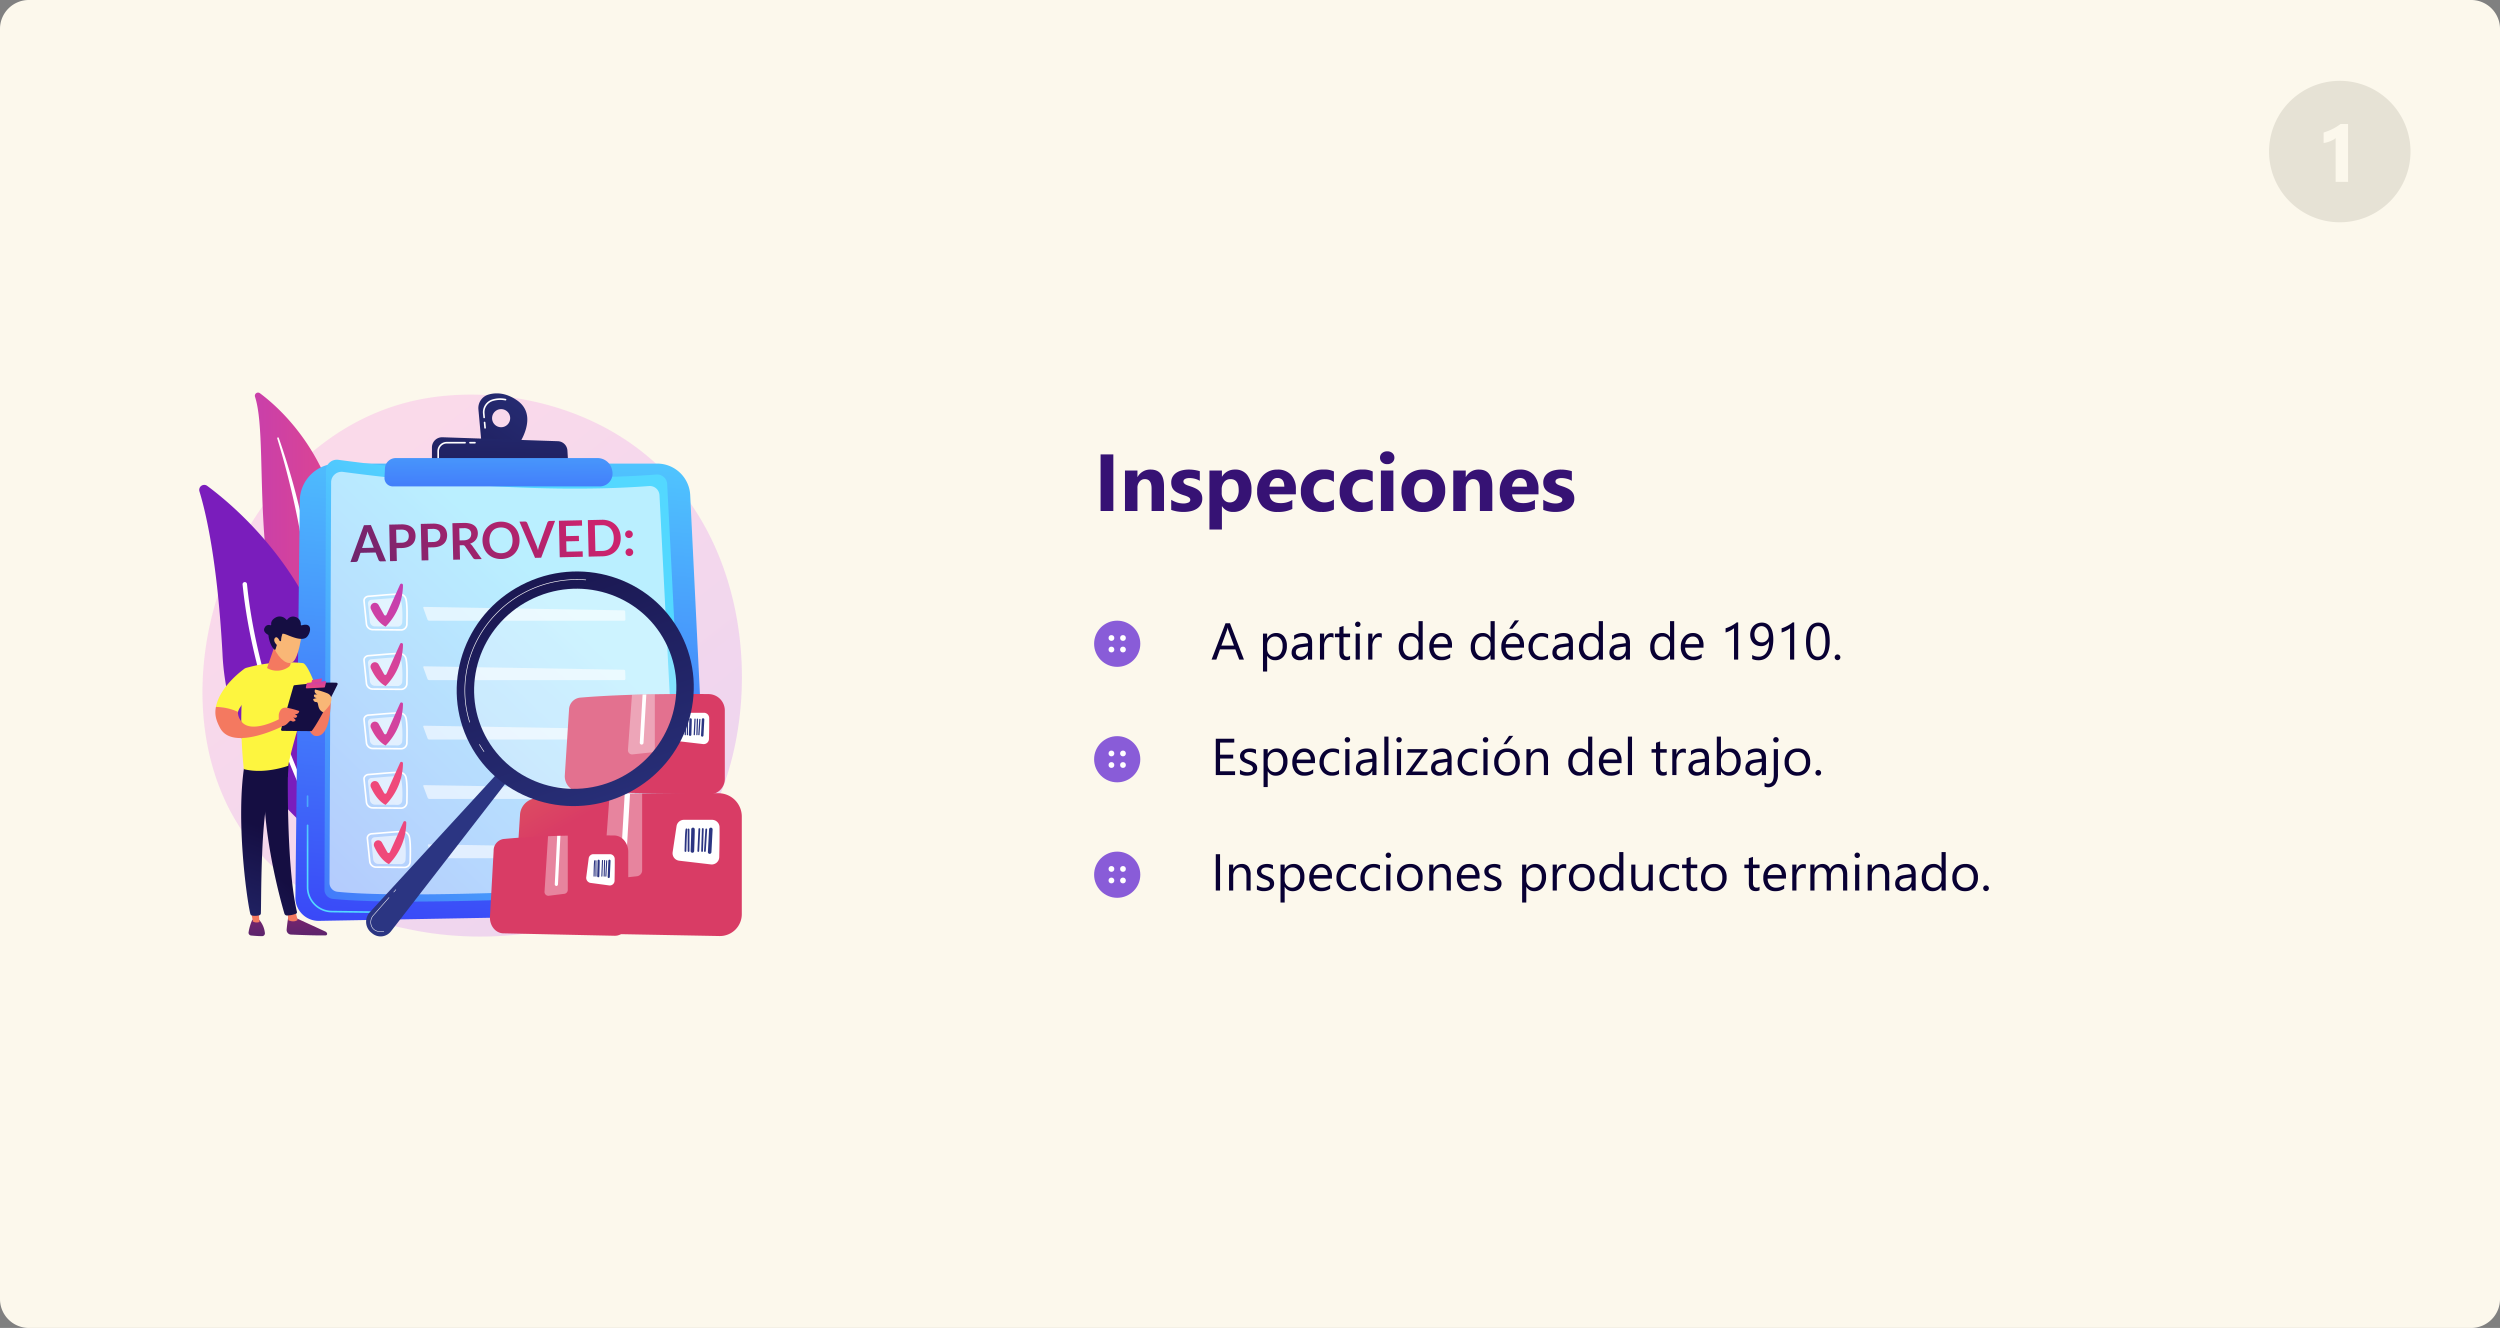 <svg xmlns="http://www.w3.org/2000/svg" xmlns:xlink="http://www.w3.org/1999/xlink" width="866" height="460" viewBox="0 0 866 460">
  <rect x="0" y="0" width="866" height="460" fill="#808080" stroke="none"/>
  <defs>
    <linearGradient id="linear-gradient" x1="1.13" y1="1.295" x2="0.236" y2="0.19" gradientUnits="objectBoundingBox">
      <stop offset="0" stop-color="#b37cff"/>
      <stop offset="1" stop-color="#f895e7"/>
    </linearGradient>
    <linearGradient id="linear-gradient-2" x1="-0.691" y1="1.11" x2="0.946" y2="1.11" gradientUnits="objectBoundingBox">
      <stop offset="0" stop-color="#a737d5"/>
      <stop offset="1" stop-color="#ef497a"/>
    </linearGradient>
    <linearGradient id="linear-gradient-3" x1="-4.804" y1="-0.638" x2="-2.519" y2="-0.638" gradientUnits="objectBoundingBox">
      <stop offset="0" stop-color="#ce1567"/>
      <stop offset="1" stop-color="#7a1dbc"/>
    </linearGradient>
    <linearGradient id="linear-gradient-4" x1="0.567" y1="-0.195" x2="0.453" y2="1.105" gradientUnits="objectBoundingBox">
      <stop offset="0" stop-color="#53d8ff"/>
      <stop offset="1" stop-color="#3840f7"/>
    </linearGradient>
    <linearGradient id="linear-gradient-5" x1="0.509" y1="0.475" x2="1.157" y2="-1.414" xlink:href="#linear-gradient-4"/>
    <linearGradient id="linear-gradient-6" x1="-7.896" y1="5.063" x2="18.44" y2="-9.25" xlink:href="#linear-gradient-4"/>
    <linearGradient id="linear-gradient-7" x1="0.651" y1="0.296" x2="-0.29" y2="1.509" xlink:href="#linear-gradient-4"/>
    <linearGradient id="linear-gradient-8" x1="2.578" y1="-2.211" x2="-1.787" y2="3.403" xlink:href="#linear-gradient-2"/>
    <linearGradient id="linear-gradient-9" x1="3.377" y1="-3.239" x2="-0.988" y2="2.375" xlink:href="#linear-gradient-2"/>
    <linearGradient id="linear-gradient-10" x1="4.049" y1="-3.235" x2="-1.695" y2="2.799" xlink:href="#linear-gradient-2"/>
    <linearGradient id="linear-gradient-11" x1="4.975" y1="-5.294" x2="0.61" y2="0.32" xlink:href="#linear-gradient-2"/>
    <linearGradient id="linear-gradient-12" x1="4.975" y1="-5.294" x2="0.61" y2="0.32" xlink:href="#linear-gradient-2"/>
    <linearGradient id="linear-gradient-13" x1="3.501" y1="-2.631" x2="-1.193" y2="2.341" gradientUnits="objectBoundingBox">
      <stop offset="0" stop-color="#cb236d"/>
      <stop offset="1" stop-color="#4c246d"/>
    </linearGradient>
    <linearGradient id="linear-gradient-14" x1="3.651" y1="-2.376" x2="-2.701" y2="2.624" xlink:href="#linear-gradient-13"/>
    <linearGradient id="linear-gradient-15" x1="3.109" y1="-1.929" x2="-3.243" y2="3.071" xlink:href="#linear-gradient-13"/>
    <linearGradient id="linear-gradient-16" x1="2.495" y1="-1.343" x2="-3.204" y2="3.659" xlink:href="#linear-gradient-13"/>
    <linearGradient id="linear-gradient-17" x1="1.667" y1="-0.838" x2="-2.849" y2="4.09" xlink:href="#linear-gradient-13"/>
    <linearGradient id="linear-gradient-18" x1="1.146" y1="-0.428" x2="-3.548" y2="4.545" xlink:href="#linear-gradient-13"/>
    <linearGradient id="linear-gradient-19" x1="0.988" y1="0.133" x2="-6.021" y2="5.1" xlink:href="#linear-gradient-13"/>
    <linearGradient id="linear-gradient-20" x1="0.317" y1="0.535" x2="-4.775" y2="5.529" xlink:href="#linear-gradient-13"/>
    <linearGradient id="linear-gradient-21" x1="-0.976" y1="1.028" x2="-21.714" y2="8.212" xlink:href="#linear-gradient-13"/>
    <linearGradient id="linear-gradient-22" x1="1.519" y1="-0.775" x2="-1.484" y2="2.907" gradientUnits="objectBoundingBox">
      <stop offset="0" stop-color="#2b3582"/>
      <stop offset="1" stop-color="#150e42"/>
    </linearGradient>
    <linearGradient id="linear-gradient-23" x1="1.004" y1="-2.464" x2="-0.074" y2="4.125" xlink:href="#linear-gradient-22"/>
    <linearGradient id="linear-gradient-24" x1="0.727" y1="-2.869" x2="0.282" y2="3.71" xlink:href="#linear-gradient-4"/>
    <linearGradient id="linear-gradient-25" x1="-3.565" y1="-0.38" x2="-1.566" y2="1.843" gradientUnits="objectBoundingBox">
      <stop offset="0" stop-color="#fdf53f"/>
      <stop offset="1" stop-color="#d93c65"/>
    </linearGradient>
    <linearGradient id="linear-gradient-26" x1="-281.591" y1="-0.166" x2="-299.634" y2="3.358" xlink:href="#linear-gradient-22"/>
    <linearGradient id="linear-gradient-27" x1="-353.302" y1="-0.086" x2="-376.065" y2="3.376" xlink:href="#linear-gradient-22"/>
    <linearGradient id="linear-gradient-28" x1="-311.603" y1="-0.015" x2="-331.823" y2="3.448" xlink:href="#linear-gradient-22"/>
    <linearGradient id="linear-gradient-29" x1="-208.376" y1="0.121" x2="-222.07" y2="3.397" xlink:href="#linear-gradient-22"/>
    <linearGradient id="linear-gradient-30" x1="-483.658" y1="0.174" x2="-515.658" y2="3.699" xlink:href="#linear-gradient-22"/>
    <linearGradient id="linear-gradient-31" x1="-303.814" y1="0.227" x2="-324.029" y2="3.744" xlink:href="#linear-gradient-22"/>
    <linearGradient id="linear-gradient-32" x1="-188.651" y1="-0.19" x2="-200.647" y2="2.95" xlink:href="#linear-gradient-22"/>
    <linearGradient id="linear-gradient-33" x1="-5.155" y1="-0.38" x2="-3.155" y2="1.843" xlink:href="#linear-gradient-25"/>
    <linearGradient id="linear-gradient-34" x1="-396.992" y1="-0.166" x2="-415.035" y2="3.358" xlink:href="#linear-gradient-22"/>
    <linearGradient id="linear-gradient-35" x1="-498.84" y1="-0.086" x2="-521.6" y2="3.376" xlink:href="#linear-gradient-22"/>
    <linearGradient id="linear-gradient-36" x1="-440.908" y1="-0.015" x2="-461.126" y2="3.448" xlink:href="#linear-gradient-22"/>
    <linearGradient id="linear-gradient-37" x1="-295.972" y1="0.121" x2="-309.667" y2="3.397" xlink:href="#linear-gradient-22"/>
    <linearGradient id="linear-gradient-38" x1="-688.464" y1="0.174" x2="-720.47" y2="3.699" xlink:href="#linear-gradient-22"/>
    <linearGradient id="linear-gradient-39" x1="-433.081" y1="0.227" x2="-453.295" y2="3.744" xlink:href="#linear-gradient-22"/>
    <linearGradient id="linear-gradient-40" x1="-265.374" y1="-0.19" x2="-277.369" y2="2.95" xlink:href="#linear-gradient-22"/>
    <linearGradient id="linear-gradient-41" x1="-4.713" y1="-0.293" x2="-2.626" y2="1.712" xlink:href="#linear-gradient-25"/>
    <linearGradient id="linear-gradient-42" x1="-361.67" y1="-0.167" x2="-382.58" y2="3.363" xlink:href="#linear-gradient-22"/>
    <linearGradient id="linear-gradient-43" x1="-454.44" y1="-0.086" x2="-480.75" y2="3.373" xlink:href="#linear-gradient-22"/>
    <linearGradient id="linear-gradient-44" x1="-401.473" y1="-0.016" x2="-424.874" y2="3.449" xlink:href="#linear-gradient-22"/>
    <linearGradient id="linear-gradient-45" x1="-269.354" y1="0.123" x2="-285.123" y2="3.383" xlink:href="#linear-gradient-22"/>
    <linearGradient id="linear-gradient-46" x1="-626.296" y1="0.176" x2="-663.186" y2="3.687" xlink:href="#linear-gradient-22"/>
    <linearGradient id="linear-gradient-47" x1="-393.936" y1="0.227" x2="-417.333" y2="3.745" xlink:href="#linear-gradient-22"/>
    <linearGradient id="linear-gradient-48" x1="-241.865" y1="-0.189" x2="-255.709" y2="2.944" xlink:href="#linear-gradient-22"/>
    <linearGradient id="linear-gradient-49" x1="1.956" y1="0.807" x2="3.317" y2="0.807" xlink:href="#linear-gradient-22"/>
    <linearGradient id="linear-gradient-50" x1="0.729" y1="1.165" x2="0.24" y2="-0.258" xlink:href="#linear-gradient-22"/>
    <linearGradient id="linear-gradient-51" x1="7.207" y1="0.5" x2="6.207" y2="0.5" gradientUnits="objectBoundingBox">
      <stop offset="0" stop-color="#f9b776"/>
      <stop offset="1" stop-color="#f47960"/>
    </linearGradient>
    <linearGradient id="linear-gradient-52" x1="-3.136" y1="-3.045" x2="-3.115" y2="1.639" xlink:href="#linear-gradient-13"/>
    <linearGradient id="linear-gradient-53" x1="-14.37" y1="0.5" x2="-13.37" y2="0.5" xlink:href="#linear-gradient-51"/>
    <linearGradient id="linear-gradient-54" x1="-3.971" y1="1.255" x2="-3.764" y2="0.047" xlink:href="#linear-gradient-22"/>
    <linearGradient id="linear-gradient-55" x1="-8.499" y1="-3.752" x2="-8.449" y2="1.733" xlink:href="#linear-gradient-13"/>
    <linearGradient id="linear-gradient-56" x1="-16.644" y1="0.5" x2="-15.644" y2="0.5" xlink:href="#linear-gradient-51"/>
    <linearGradient id="linear-gradient-57" x1="-2.696" y1="1.244" x2="-2.55" y2="0.059" xlink:href="#linear-gradient-22"/>
    <linearGradient id="linear-gradient-58" x1="3.912" y1="0.155" x2="4.605" y2="1.439" xlink:href="#linear-gradient-25"/>
    <linearGradient id="linear-gradient-59" x1="9.047" y1="-0.047" x2="10.384" y2="3.075" xlink:href="#linear-gradient-25"/>
    <linearGradient id="linear-gradient-60" x1="-2.152" y1="0.5" x2="-1.152" y2="0.5" xlink:href="#linear-gradient-51"/>
    <linearGradient id="linear-gradient-61" x1="1.49" y1="-1.44" x2="1.112" y2="-0.767" xlink:href="#linear-gradient-22"/>
    <linearGradient id="linear-gradient-62" x1="0.932" y1="-3.497" x2="0.359" y2="1.805" xlink:href="#linear-gradient-2"/>
    <linearGradient id="linear-gradient-63" x1="0.605" y1="-1.235" x2="0.461" y2="1.146" xlink:href="#linear-gradient-2"/>
    <linearGradient id="linear-gradient-64" x1="-7.135" y1="0.5" x2="-6.135" y2="0.5" xlink:href="#linear-gradient-51"/>
    <linearGradient id="linear-gradient-65" x1="5.9" y1="3.917" x2="7.032" y2="3.917" xlink:href="#linear-gradient-51"/>
    <linearGradient id="linear-gradient-66" x1="-5.622" y1="0.5" x2="-4.622" y2="0.5" xlink:href="#linear-gradient-51"/>
    <linearGradient id="linear-gradient-67" x1="-39.325" y1="-12.695" x2="-39.685" y2="-13.635" xlink:href="#linear-gradient-51"/>
    <linearGradient id="linear-gradient-68" x1="-23.153" y1="-14.329" x2="-22.976" y2="-12.934" xlink:href="#linear-gradient-22"/>
    <linearGradient id="linear-gradient-69" x1="-172.552" y1="-46.857" x2="-173.958" y2="-49.918" xlink:href="#linear-gradient-51"/>
  </defs>
  <g id="Grupo_46010" data-name="Grupo 46010" transform="translate(12009 3685)">
    <g id="Grupo_46008" data-name="Grupo 46008">
      <path id="Trazado_71677" data-name="Trazado 71677" d="M10,0H856a10,10,0,0,1,10,10V450a10,10,0,0,1-10,10H10A10,10,0,0,1,0,450V10A10,10,0,0,1,10,0Z" transform="translate(-12009 -3685)" fill="#fcf8ec"/>
      <path id="Trazado_30051" data-name="Trazado 30051" d="M670.211,629.755a67.552,67.552,0,0,1-10.336,8.7c-33.718,24.193-73.616,17.141-82.1,15.419-12.521-2.543-36.725-7.459-54.224-28.037-26.474-31.133-22.352-80.182-1.817-112.56,3.756-5.923,23.6-38.794,63.925-44.065,24.406-3.19,52.855,3.244,73.457,20.5C702.367,525.95,699.288,599.144,670.211,629.755Z" transform="translate(-12443.87 -4016.727)" opacity="0.3" fill="url(#linear-gradient)"/>
      <g id="Grupo_32790" data-name="Grupo 32790" transform="translate(-11940 -3549)">
        <g id="Grupo_32787" data-name="Grupo 32787" transform="translate(19.281 0)">
          <path id="Trazado_30052" data-name="Trazado 30052" d="M768.828,459.687a1.1,1.1,0,0,1,1.712-1.212c8.694,6.484,30.079,26.429,29.763,65.568-.4,49.106,11.7,65.632,25.487,74.985a54.489,54.489,0,0,1-30.714-19.809C763.429,538.216,774.681,477.753,768.828,459.687Z" transform="translate(-768.771 -458.252)" fill="url(#linear-gradient-2)"/>
          <path id="Trazado_30053" data-name="Trazado 30053" d="M881.331,684.173c1.6,5.28,3.086,10.589,4.381,15.945q1.983,8.022,3.472,16.148c.969,5.417,1.837,10.852,2.472,16.316.66,5.461,1.084,10.943,1.491,16.449.438,5.5.847,11.045,1.825,16.564a55.959,55.959,0,0,0,5.212,16.007c.649,1.25,1.323,2.494,2.063,3.685.719,1.206,1.491,2.38,2.284,3.539a58.023,58.023,0,0,0,18.347,17.149,1.066,1.066,0,0,0,1.126-1.811l0,0c-1.146-.734-2.283-1.481-3.382-2.275-.556-.388-1.094-.8-1.639-1.2-.529-.422-1.075-.824-1.591-1.262a56.231,56.231,0,0,1-5.883-5.578,61.627,61.627,0,0,1-9.232-13.307,53.7,53.7,0,0,1-3.1-7.471,60.908,60.908,0,0,1-1.981-7.877c-.991-5.352-1.442-10.836-1.919-16.333s-1.009-11.019-1.759-16.511q-.552-4.119-1.251-8.216c-.225-1.366-.477-2.728-.726-4.091s-.532-2.718-.812-4.074q-1.7-8.131-3.9-16.14c-1.492-5.328-3.124-10.615-4.957-15.83a.286.286,0,0,0-.544.177Z" transform="translate(-873.577 -668.289)" fill="#fff" style="mix-blend-mode: soft-light;isolation: isolate"/>
        </g>
        <g id="Grupo_32789" data-name="Grupo 32789" transform="translate(0 31.958)">
          <g id="Grupo_32788" data-name="Grupo 32788">
            <path id="Trazado_30054" data-name="Trazado 30054" d="M534.9,1043.782a2.771,2.771,0,0,1-4.323,1.573,84.5,84.5,0,0,1-34.04-64.091c-1.723-31.607-5.661-48.582-7.983-56.165a1.738,1.738,0,0,1,2.7-1.9C506.11,934.211,551.727,974.489,534.9,1043.782Z" transform="translate(-488.468 -922.846)" fill="url(#linear-gradient-3)"/>
            <path id="Trazado_30055" data-name="Trazado 30055" d="M735.673,1499.922a.769.769,0,0,1-1.166-.22c-.232-.422-23.2-42.666-27.584-86.505a.768.768,0,1,1,1.529-.153c4.349,43.52,27.172,85.5,27.4,85.918A.769.769,0,0,1,735.673,1499.922Z" transform="translate(-691.893 -1378.68)" fill="#fff" style="mix-blend-mode: soft-light;isolation: isolate"/>
          </g>
        </g>
      </g>
      <g id="Grupo_32799" data-name="Grupo 32799" transform="translate(-11906.671 -3548.736)">
        <path id="Trazado_30056" data-name="Trazado 30056" d="M987.534,815.645h110.757a11.474,11.474,0,0,1,11.459,10.891l6.659,136.318a8.461,8.461,0,0,1-8.3,8.89l-126.941,2.307a8.032,8.032,0,0,1-8.178-8.031l1.516-137.352A13.024,13.024,0,0,1,987.534,815.645Z" transform="translate(-972.994 -791.325)" fill="url(#linear-gradient-4)"/>
        <path id="Trazado_30057" data-name="Trazado 30057" d="M1052.9,2664.006h0l-14.2-.184a8.741,8.741,0,0,1-8.595-8.706V2633.67a.284.284,0,0,1,.569,0v21.446a8.17,8.17,0,0,0,8.033,8.138l14.2.184a.284.284,0,0,1,0,.568Z" transform="translate(-1026.17 -2484.029)" fill="url(#linear-gradient-5)"/>
        <path id="Trazado_30058" data-name="Trazado 30058" d="M1030.382,2490.368a.284.284,0,0,1-.284-.284v-3.473a.284.284,0,1,1,.569,0v3.473A.284.284,0,0,1,1030.382,2490.368Z" transform="translate(-1026.17 -2347.085)" fill="url(#linear-gradient-6)"/>
        <g id="Grupo_32798" data-name="Grupo 32798" transform="translate(10.07 22.983)">
          <path id="Trazado_30059" data-name="Trazado 30059" d="M1124.2,796.249c15.125,2.051,67.135,8.395,110.137,5.094a3.5,3.5,0,0,1,3.767,3.3l7.056,137.033a4.026,4.026,0,0,1-3.782,4.234c-18.086,1.07-92.568,5.208-119.135,2.425a3.189,3.189,0,0,1-2.854-3.156l.52-145.156A3.783,3.783,0,0,1,1124.2,796.249Z" transform="translate(-1119.393 -796.214)" fill="url(#linear-gradient-7)"/>
          <path id="Trazado_30060" data-name="Trazado 30060" d="M1149.433,857.092c14.555,1.974,64.607,8.079,105.99,4.9a3.366,3.366,0,0,1,3.625,3.175l6.734,130.96a3.874,3.874,0,0,1-3.64,4.074c-17.4,1.03-89.082,5.012-114.649,2.334a3.07,3.07,0,0,1-2.746-3.038l.557-138.776A3.641,3.641,0,0,1,1149.433,857.092Z" transform="translate(-1143.003 -852.873)" fill="#fff" opacity="0.6"/>
          <g id="Grupo_32796" data-name="Grupo 32796" transform="translate(13.415 42.916)">
            <path id="Trazado_30061" data-name="Trazado 30061" d="M1327.452,1481.759h-.025l-9.6-.092a2.5,2.5,0,0,1-2.551-2.12l-.844-8.056a1.668,1.668,0,0,1,.394-1.254,2.023,2.023,0,0,1,1.411-.695h0c.809-.055,1.946-.152,3.151-.255,2.54-.216,5.7-.485,7.477-.508h.038a2.593,2.593,0,0,1,2.568,1.819c.5,1.839.453,5.333.358,9.055A2.289,2.289,0,0,1,1327.452,1481.759Zm-.551-12.411h-.031c-1.756.022-4.906.29-7.436.506-1.207.1-2.347.2-3.16.256h0a1.451,1.451,0,0,0-1.014.494,1.1,1.1,0,0,0-.264.828l.844,8.056a1.931,1.931,0,0,0,1.991,1.611l9.6.092h.02a1.721,1.721,0,0,0,1.807-1.552c.094-3.679.138-7.127-.339-8.893A2.027,2.027,0,0,0,1326.9,1469.348Z" transform="translate(-1314.421 -1465.431)" fill="#fff"/>
            <path id="Trazado_30062" data-name="Trazado 30062" d="M1339.7,1493.181c2.017-.138,6.4-.583,8.48-.609a1.859,1.859,0,0,1,1.86,1.285,32.655,32.655,0,0,1,.278,7.171,1.6,1.6,0,0,1-1.688,1.461l-7.673-.074a1.772,1.772,0,0,1-1.815-1.49l-.675-6.438A1.247,1.247,0,0,1,1339.7,1493.181Z" transform="translate(-1336.804 -1487.588)" fill="#fff" opacity="0.6"/>
            <g id="Grupo_32791" data-name="Grupo 32791" transform="translate(20.796 8.063)" opacity="0.6">
              <path id="Trazado_30063" data-name="Trazado 30063" d="M1617.054,1537.332a.281.281,0,0,0-.288.4l1.438,3.978a.668.668,0,0,0,.585.41h67.569a.422.422,0,0,0,.423-.436l-.081-2.71a.464.464,0,0,0-.449-.444Z" transform="translate(-1616.742 -1537.332)" fill="#fff"/>
            </g>
            <path id="Trazado_30064" data-name="Trazado 30064" d="M1352.1,1426.967h0a1.474,1.474,0,0,1,2.033.553l1.894,3.395a.473.473,0,0,0,.845-.036l4.7-10.458a.524.524,0,0,1,1,.226,20.645,20.645,0,0,1-6.008,14.369s-2.817-1.095-5.085-6.076A1.545,1.545,0,0,1,1352.1,1426.967Z" transform="translate(-1348.796 -1420.11)" fill="url(#linear-gradient-8)"/>
            <path id="Trazado_30065" data-name="Trazado 30065" d="M1327.452,1780.928h-.025l-9.6-.092a2.5,2.5,0,0,1-2.551-2.12l-.844-8.056a1.667,1.667,0,0,1,.394-1.254,2.024,2.024,0,0,1,1.41-.7h0c.81-.055,1.951-.152,3.159-.255,2.537-.216,5.695-.485,7.469-.507h.037a2.593,2.593,0,0,1,2.569,1.819c.5,1.839.453,5.332.358,9.055A2.288,2.288,0,0,1,1327.452,1780.928Zm-11.179-11.649a1.451,1.451,0,0,0-1.014.494,1.1,1.1,0,0,0-.264.828l.844,8.056a1.931,1.931,0,0,0,1.991,1.61l9.6.092h.02a1.72,1.72,0,0,0,1.806-1.552c.094-3.679.138-7.127-.339-8.892a2.012,2.012,0,0,0-2.05-1.4c-1.754.022-4.9.29-7.428.506-1.21.1-2.353.2-3.168.256Z" transform="translate(-1314.421 -1744.021)" fill="#fff"/>
            <path id="Trazado_30066" data-name="Trazado 30066" d="M1339.7,1792.352c2.017-.138,6.4-.583,8.48-.609a1.859,1.859,0,0,1,1.86,1.285,32.657,32.657,0,0,1,.278,7.171,1.6,1.6,0,0,1-1.688,1.461l-7.673-.074a1.773,1.773,0,0,1-1.815-1.49l-.675-6.438A1.247,1.247,0,0,1,1339.7,1792.352Z" transform="translate(-1336.804 -1766.179)" fill="#fff" opacity="0.6"/>
            <g id="Grupo_32792" data-name="Grupo 32792" transform="translate(20.796 28.642)" opacity="0.6">
              <path id="Trazado_30067" data-name="Trazado 30067" d="M1617.054,1836.5a.281.281,0,0,0-.288.4l1.438,3.978a.668.668,0,0,0,.585.41h67.569a.422.422,0,0,0,.423-.436l-.081-2.709a.463.463,0,0,0-.449-.443Z" transform="translate(-1616.742 -1836.502)" fill="#fff"/>
            </g>
            <path id="Trazado_30068" data-name="Trazado 30068" d="M1352.1,1726.137h0a1.474,1.474,0,0,1,2.033.553l1.894,3.395a.473.473,0,0,0,.845-.037l4.7-10.458a.524.524,0,0,1,1,.226,20.645,20.645,0,0,1-6.008,14.369s-2.817-1.095-5.085-6.076A1.545,1.545,0,0,1,1352.1,1726.137Z" transform="translate(-1348.796 -1698.701)" fill="url(#linear-gradient-9)"/>
            <path id="Trazado_30069" data-name="Trazado 30069" d="M1327.452,2080.1h-.025l-9.6-.092a2.5,2.5,0,0,1-2.551-2.119l-.844-8.056a1.668,1.668,0,0,1,.394-1.254,2.024,2.024,0,0,1,1.41-.695h0c.81-.055,1.951-.152,3.159-.256,2.537-.216,5.695-.485,7.469-.507h.037a2.594,2.594,0,0,1,2.569,1.819c.5,1.839.453,5.333.358,9.055A2.288,2.288,0,0,1,1327.452,2080.1Zm-11.179-11.649a1.451,1.451,0,0,0-1.014.494,1.1,1.1,0,0,0-.264.828l.844,8.056a1.931,1.931,0,0,0,1.991,1.611l9.6.092h.02a1.72,1.72,0,0,0,1.806-1.552c.094-3.679.138-7.127-.339-8.892a2.017,2.017,0,0,0-2.05-1.4c-1.754.021-4.9.29-7.428.5-1.21.1-2.353.2-3.168.257Z" transform="translate(-1314.421 -2022.612)" fill="#fff"/>
            <path id="Trazado_30070" data-name="Trazado 30070" d="M1339.7,2091.522c2.017-.138,6.4-.583,8.48-.609a1.859,1.859,0,0,1,1.86,1.285,32.654,32.654,0,0,1,.278,7.171,1.6,1.6,0,0,1-1.688,1.461l-7.673-.074a1.772,1.772,0,0,1-1.815-1.49l-.675-6.438A1.246,1.246,0,0,1,1339.7,2091.522Z" transform="translate(-1336.804 -2044.769)" fill="#fff" opacity="0.6"/>
            <g id="Grupo_32793" data-name="Grupo 32793" transform="translate(20.797 49.221)" opacity="0.6">
              <path id="Trazado_30071" data-name="Trazado 30071" d="M1617.072,2135.671a.279.279,0,0,0-.286.4l1.461,3.979a.672.672,0,0,0,.587.41h68.608a.422.422,0,0,0,.423-.436l-.082-2.71a.464.464,0,0,0-.45-.443Z" transform="translate(-1616.761 -2135.671)" fill="#fff"/>
            </g>
            <path id="Trazado_30072" data-name="Trazado 30072" d="M1352.1,2025.308h0a1.474,1.474,0,0,1,2.033.553l1.894,3.395a.473.473,0,0,0,.845-.036l4.7-10.458a.524.524,0,0,1,1,.227,20.645,20.645,0,0,1-6.008,14.369s-2.817-1.095-5.085-6.076A1.545,1.545,0,0,1,1352.1,2025.308Z" transform="translate(-1348.796 -1977.293)" fill="url(#linear-gradient-10)"/>
            <path id="Trazado_30073" data-name="Trazado 30073" d="M1327.452,2379.27h-.025l-9.6-.092a2.5,2.5,0,0,1-2.551-2.12l-.844-8.056a1.669,1.669,0,0,1,.394-1.254,2.023,2.023,0,0,1,1.411-.694h0c.808-.055,1.946-.152,3.15-.255,2.54-.217,5.7-.486,7.478-.508h.038a2.592,2.592,0,0,1,2.568,1.818c.5,1.839.453,5.333.358,9.055A2.288,2.288,0,0,1,1327.452,2379.27Zm-.552-12.41h-.031c-1.756.021-4.906.29-7.437.506-1.207.1-2.347.2-3.16.255h0a1.45,1.45,0,0,0-1.014.494,1.1,1.1,0,0,0-.264.828l.844,8.056a1.931,1.931,0,0,0,1.991,1.611l9.6.092h.02a1.72,1.72,0,0,0,1.806-1.552c.094-3.679.138-7.127-.339-8.892A2.027,2.027,0,0,0,1326.9,2366.86Z" transform="translate(-1314.421 -2301.206)" fill="#fff"/>
            <path id="Trazado_30074" data-name="Trazado 30074" d="M1339.7,2390.692c2.017-.138,6.4-.583,8.48-.609a1.859,1.859,0,0,1,1.86,1.285,32.656,32.656,0,0,1,.278,7.171,1.6,1.6,0,0,1-1.688,1.461l-7.673-.073a1.773,1.773,0,0,1-1.815-1.49l-.675-6.438A1.246,1.246,0,0,1,1339.7,2390.692Z" transform="translate(-1336.804 -2323.362)" fill="#fff" opacity="0.6"/>
            <g id="Grupo_32794" data-name="Grupo 32794" transform="translate(20.8 69.8)" opacity="0.6">
              <path id="Trazado_30075" data-name="Trazado 30075" d="M1617.107,2434.838a.276.276,0,0,0-.282.4l1.5,3.982a.68.68,0,0,0,.591.408h70.646a.421.421,0,0,0,.423-.436l-.085-2.71a.464.464,0,0,0-.45-.443Z" transform="translate(-1616.799 -2434.838)" fill="#fff"/>
            </g>
            <path id="Trazado_30076" data-name="Trazado 30076" d="M1352.1,2324.478h0a1.474,1.474,0,0,1,2.033.553l1.894,3.4a.473.473,0,0,0,.845-.037l4.7-10.458a.524.524,0,0,1,1,.227,20.645,20.645,0,0,1-6.008,14.369s-2.817-1.095-5.085-6.076A1.545,1.545,0,0,1,1352.1,2324.478Z" transform="translate(-1348.796 -2255.884)" fill="url(#linear-gradient-11)"/>
            <path id="Trazado_30077" data-name="Trazado 30077" d="M1344.17,2677.679h-.025l-9.6-.093a2.5,2.5,0,0,1-2.551-2.119l-.844-8.056a1.668,1.668,0,0,1,.394-1.254,2.022,2.022,0,0,1,1.41-.695h0c.808-.055,1.946-.152,3.15-.255,2.54-.215,5.7-.485,7.478-.508h.038a2.593,2.593,0,0,1,2.568,1.818c.5,1.839.453,5.333.358,9.055A2.289,2.289,0,0,1,1344.17,2677.679Zm-.552-12.411h-.031c-1.756.021-4.906.29-7.437.505-1.207.1-2.346.2-3.159.256h0a1.453,1.453,0,0,0-1.014.493,1.1,1.1,0,0,0-.264.829l.844,8.056a1.931,1.931,0,0,0,1.991,1.61l9.6.092h.02a1.72,1.72,0,0,0,1.806-1.552c.094-3.678.138-7.127-.339-8.892A2.027,2.027,0,0,0,1343.618,2665.268Z" transform="translate(-1329.988 -2579.088)" fill="#fff"/>
            <path id="Trazado_30078" data-name="Trazado 30078" d="M1356.413,2689.1c2.017-.137,6.4-.583,8.48-.609a1.86,1.86,0,0,1,1.86,1.285,32.649,32.649,0,0,1,.278,7.171,1.6,1.6,0,0,1-1.689,1.461l-7.673-.074a1.773,1.773,0,0,1-1.815-1.49l-.675-6.438A1.247,1.247,0,0,1,1356.413,2689.1Z" transform="translate(-1352.372 -2601.243)" fill="#fff" opacity="0.6"/>
            <g id="Grupo_32795" data-name="Grupo 32795" transform="translate(22.4 90.327)" opacity="0.6">
              <path id="Trazado_30079" data-name="Trazado 30079" d="M1640.372,2733.248a.276.276,0,0,0-.282.4l1.5,3.982a.68.68,0,0,0,.59.408h70.527a.422.422,0,0,0,.423-.437l-.085-2.709a.464.464,0,0,0-.45-.443Z" transform="translate(-1640.063 -2733.248)" fill="#fff"/>
            </g>
            <path id="Trazado_30080" data-name="Trazado 30080" d="M1368.814,2622.887h0a1.474,1.474,0,0,1,2.033.553l1.894,3.4a.473.473,0,0,0,.845-.037l4.7-10.458a.524.524,0,0,1,1,.227,20.648,20.648,0,0,1-6.008,14.369s-2.817-1.095-5.085-6.076A1.546,1.546,0,0,1,1368.814,2622.887Z" transform="translate(-1364.364 -2533.766)" fill="url(#linear-gradient-12)"/>
          </g>
          <g id="Grupo_32797" data-name="Grupo 32797" transform="translate(8.983 20.8)">
            <path id="Trazado_30081" data-name="Trazado 30081" d="M1262.331,1137.756l-1.821.042a.8.8,0,0,1-.507-.142.869.869,0,0,1-.293-.374l-1-2.56-5.243.12-.886,2.6a.827.827,0,0,1-.267.374.773.773,0,0,1-.5.178l-1.829.042,4.682-12.77,2.407-.055Zm-8.3-4.592,4.035-.093-1.637-4.175q-.111-.277-.247-.655t-.268-.821q-.113.449-.222.837t-.216.679Z" transform="translate(-1249.981 -1123.383)" fill="url(#linear-gradient-13)"/>
            <path id="Trazado_30082" data-name="Trazado 30082" d="M1447.953,1129.937l.1,4.455-2.354.054-.289-12.656,4.122-.094a7.229,7.229,0,0,1,2.2.247,4.232,4.232,0,0,1,1.551.8,3.26,3.26,0,0,1,.922,1.257,4.759,4.759,0,0,1,.058,3.313,3.5,3.5,0,0,1-.889,1.338,4.28,4.28,0,0,1-1.512.893,6.811,6.811,0,0,1-2.146.355Zm-.042-1.838,1.768-.041a3.543,3.543,0,0,0,1.125-.188,2.1,2.1,0,0,0,.786-.482,1.9,1.9,0,0,0,.456-.746,2.817,2.817,0,0,0,.135-.971,2.552,2.552,0,0,0-.178-.916,1.817,1.817,0,0,0-.489-.689,2.106,2.106,0,0,0-.807-.424,3.745,3.745,0,0,0-1.133-.127l-1.768.04Z" transform="translate(-1431.968 -1120.104)" fill="url(#linear-gradient-14)"/>
            <path id="Trazado_30083" data-name="Trazado 30083" d="M1607,1126.3l.1,4.455-2.354.054-.289-12.656,4.122-.094a7.219,7.219,0,0,1,2.2.247,4.237,4.237,0,0,1,1.551.8,3.262,3.262,0,0,1,.922,1.258,4.762,4.762,0,0,1,.058,3.313,3.5,3.5,0,0,1-.889,1.338,4.282,4.282,0,0,1-1.512.893,6.817,6.817,0,0,1-2.146.356Zm-.042-1.838,1.768-.04a3.549,3.549,0,0,0,1.126-.188,2.093,2.093,0,0,0,.786-.482,1.9,1.9,0,0,0,.456-.746,2.821,2.821,0,0,0,.135-.971,2.555,2.555,0,0,0-.179-.916,1.819,1.819,0,0,0-.489-.689,2.105,2.105,0,0,0-.806-.424,3.746,3.746,0,0,0-1.133-.127l-1.768.041Z" transform="translate(-1580.077 -1116.718)" fill="url(#linear-gradient-15)"/>
            <path id="Trazado_30084" data-name="Trazado 30084" d="M1766.042,1122.25l.113,4.945-2.354.054-.289-12.656,3.86-.088a8.058,8.058,0,0,1,2.225.216,4.232,4.232,0,0,1,1.531.714,2.891,2.891,0,0,1,.893,1.131,4.036,4.036,0,0,1,.149,2.681,3.507,3.507,0,0,1-.519,1.045,3.658,3.658,0,0,1-.857.834,4.586,4.586,0,0,1-1.173.587,2.334,2.334,0,0,1,.787.709l3.275,4.6-2.118.048a1.032,1.032,0,0,1-.524-.111,1.063,1.063,0,0,1-.372-.342l-2.753-3.991a.939.939,0,0,0-.336-.316,1.149,1.149,0,0,0-.532-.084Zm-.039-1.689,1.471-.034a3.643,3.643,0,0,0,1.156-.193,2.244,2.244,0,0,0,.8-.478,1.846,1.846,0,0,0,.461-.707,2.4,2.4,0,0,0,.137-.888,1.8,1.8,0,0,0-.668-1.465,3.036,3.036,0,0,0-1.95-.472l-1.506.034Z" transform="translate(-1728.187 -1113.408)" fill="url(#linear-gradient-16)"/>
            <path id="Trazado_30085" data-name="Trazado 30085" d="M1927.8,1114.537a7.024,7.024,0,0,1-.4,2.588,6.112,6.112,0,0,1-1.257,2.082,5.909,5.909,0,0,1-1.991,1.4,7.306,7.306,0,0,1-5.239.12,5.946,5.946,0,0,1-2.061-1.306,6.066,6.066,0,0,1-1.355-2.022,7.4,7.4,0,0,1-.118-5.155,6.072,6.072,0,0,1,1.262-2.082,5.944,5.944,0,0,1,2-1.4,6.858,6.858,0,0,1,2.61-.546,6.772,6.772,0,0,1,2.628.43,5.99,5.99,0,0,1,2.053,1.306,6.063,6.063,0,0,1,1.351,2.018A7.022,7.022,0,0,1,1927.8,1114.537Zm-2.416.055a5.9,5.9,0,0,0-.318-1.862,3.96,3.96,0,0,0-.824-1.387,3.417,3.417,0,0,0-1.276-.855,4.7,4.7,0,0,0-3.339.077,3.448,3.448,0,0,0-1.245.913,3.972,3.972,0,0,0-.769,1.423,6.379,6.379,0,0,0,.086,3.738,3.925,3.925,0,0,0,.833,1.382,3.471,3.471,0,0,0,1.285.85,4.7,4.7,0,0,0,3.339-.076,3.435,3.435,0,0,0,1.236-.908,3.907,3.907,0,0,0,.76-1.418A5.9,5.9,0,0,0,1925.382,1114.593Z" transform="translate(-1869.222 -1107.552)" fill="url(#linear-gradient-17)"/>
            <path id="Trazado_30086" data-name="Trazado 30086" d="M2101.209,1104.289l1.9-.043a.792.792,0,0,1,.5.137.917.917,0,0,1,.3.378l3.152,7.652q.156.373.3.821t.28.944a10.809,10.809,0,0,1,.458-1.788l2.791-7.788a.91.91,0,0,1,.272-.374.757.757,0,0,1,.5-.178l1.9-.043-4.822,12.773-2.127.049Z" transform="translate(-2042.655 -1103.635)" fill="url(#linear-gradient-18)"/>
            <path id="Trazado_30087" data-name="Trazado 30087" d="M2307.938,1100.915l.042,1.873-5.61.128.08,3.51,4.42-.1.041,1.812-4.42.1.082,3.58,5.61-.128.043,1.882-7.983.182-.289-12.656Z" transform="translate(-2227.73 -1100.756)" fill="url(#linear-gradient-19)"/>
            <path id="Trazado_30088" data-name="Trazado 30088" d="M2457.027,1104.783a6.85,6.85,0,0,1-.405,2.566,5.743,5.743,0,0,1-3.251,3.385,7.1,7.1,0,0,1-2.606.524l-4.832.11-.289-12.656,4.831-.11a7.058,7.058,0,0,1,2.628.408,5.926,5.926,0,0,1,2.051,1.258,5.826,5.826,0,0,1,1.35,1.97A6.838,6.838,0,0,1,2457.027,1104.783Zm-2.407.055a5.82,5.82,0,0,0-.323-1.862,3.961,3.961,0,0,0-.828-1.382,3.449,3.449,0,0,0-1.276-.851,4.327,4.327,0,0,0-1.674-.268l-2.459.056.2,8.91,2.459-.056a4.324,4.324,0,0,0,1.661-.344,3.44,3.44,0,0,0,1.236-.908,3.951,3.951,0,0,0,.764-1.419A5.8,5.8,0,0,0,2454.62,1104.838Z" transform="translate(-2363.397 -1098.599)" fill="url(#linear-gradient-20)"/>
            <path id="Trazado_30089" data-name="Trazado 30089" d="M2633.4,1153.639a1.331,1.331,0,0,1,.089-.519,1.226,1.226,0,0,1,.27-.427,1.384,1.384,0,0,1,.418-.29,1.323,1.323,0,0,1,.523-.117,1.3,1.3,0,0,1,.519.093,1.291,1.291,0,0,1,.716.684,1.334,1.334,0,0,1,.024,1.037,1.327,1.327,0,0,1-.271.422,1.257,1.257,0,0,1-.414.285,1.343,1.343,0,0,1-.514.113,1.373,1.373,0,0,1-.527-.089,1.308,1.308,0,0,1-.43-.266,1.232,1.232,0,0,1-.29-.409A1.328,1.328,0,0,1,2633.4,1153.639Zm.142,6.24a1.353,1.353,0,0,1,.089-.519,1.243,1.243,0,0,1,.271-.427,1.383,1.383,0,0,1,.418-.29,1.324,1.324,0,0,1,.523-.117,1.3,1.3,0,0,1,.519.093,1.287,1.287,0,0,1,.716.684,1.335,1.335,0,0,1,.024,1.037,1.335,1.335,0,0,1-.271.422,1.269,1.269,0,0,1-.414.286,1.35,1.35,0,0,1-.514.113,1.375,1.375,0,0,1-.528-.089,1.311,1.311,0,0,1-.43-.266,1.232,1.232,0,0,1-.29-.41A1.328,1.328,0,0,1,2633.54,1159.88Z" transform="translate(-2538.236 -1148.594)" fill="url(#linear-gradient-21)"/>
          </g>
        </g>
        <path id="Trazado_30090" data-name="Trazado 30090" d="M1907.657,464.522c-4-2.783-7.48-2.728-9.928-2.006a4.885,4.885,0,0,0-3.469,5.135l1.056,11.527,12.567,1.115S1915.5,469.98,1907.657,464.522Zm-5.527,9.3a3.134,3.134,0,1,1,3.133-3.133A3.133,3.133,0,0,1,1902.131,473.821Z" transform="translate(-1830.869 -462.096)" fill="url(#linear-gradient-22)"/>
        <path id="Trazado_30091" data-name="Trazado 30091" d="M1917.859,497.418a.284.284,0,0,1-.282-.258l-.168-1.836a.284.284,0,1,1,.566-.052l.168,1.836a.284.284,0,0,1-.257.309Zm-.329-3.6a.284.284,0,0,1-.283-.258l-.128-1.394a4.642,4.642,0,0,1,3.292-4.872,9.376,9.376,0,0,1,4.584-.189.284.284,0,1,1-.114.557,8.817,8.817,0,0,0-4.309.177,4.073,4.073,0,0,0-2.887,4.275l.128,1.394a.284.284,0,0,1-.257.309Z" transform="translate(-1852.157 -485.203)" fill="#fff"/>
        <path id="Trazado_30092" data-name="Trazado 30092" d="M1660.552,692.4v-5.8a3.536,3.536,0,0,1,3.658-3.534l39.956,1.369a3.44,3.44,0,0,1,3.316,3.232l.334,5.569Z" transform="translate(-1613.257 -667.866)" fill="url(#linear-gradient-23)"/>
        <path id="Trazado_30093" data-name="Trazado 30093" d="M1850.035,706.87h-1.718a.284.284,0,0,1,0-.568h1.718a.284.284,0,1,1,0,.568Z" transform="translate(-1787.84 -689.503)" fill="#fff"/>
        <path id="Trazado_30094" data-name="Trazado 30094" d="M1688.145,712.2a.284.284,0,0,1-.284-.284v-2.344a3.27,3.27,0,0,1,3.266-3.266h6.318a.284.284,0,0,1,0,.568h-6.318a2.7,2.7,0,0,0-2.7,2.7v2.344A.284.284,0,0,1,1688.145,712.2Z" transform="translate(-1638.687 -689.503)" fill="#fff"/>
        <path id="Trazado_30095" data-name="Trazado 30095" d="M1425.5,787.867l69.871,0a5.164,5.164,0,0,1,5.089,4.283l.059.342a4.435,4.435,0,0,1-4.37,5.192h-71.684a2.884,2.884,0,0,1-2.88-3.022l.154-3.208A3.765,3.765,0,0,1,1425.5,787.867Z" transform="translate(-1390.724 -765.456)" fill="url(#linear-gradient-24)"/>
      </g>
      <g id="Grupo_32806" data-name="Grupo 32806" transform="translate(-11839.283 -3444.609)">
        <g id="Grupo_32801" data-name="Grupo 32801" transform="translate(8.302 34.328)">
          <path id="Trazado_30096" data-name="Trazado 30096" d="M2144.531,2524.417a7.592,7.592,0,0,0,7.736-7.591v-33.78a8.093,8.093,0,0,0-8-8.1c-13.32-.145-40.79-.152-63.267,1.742a6.084,6.084,0,0,0-5.564,5.848l-2.1,32.658a7.733,7.733,0,0,0,7.582,8.011Z" transform="translate(-2073.326 -2474.892)" fill="url(#linear-gradient-25)"/>
          <path id="Trazado_30097" data-name="Trazado 30097" d="M2888.6,2612.13c.057,2.875-.028,7.435-.1,10.382a2.6,2.6,0,0,1-2.906,2.522l-10.961-1.285a2.6,2.6,0,0,1-2.271-2.971l1.345-8.976a2.6,2.6,0,0,1,2.574-2.217H2886A2.6,2.6,0,0,1,2888.6,2612.13Z" transform="translate(-2817.375 -2600.32)" fill="#fff"/>
          <path id="Trazado_30098" data-name="Trazado 30098" d="M2537.668,2505.513l-9.144.987a2.062,2.062,0,0,1-2.277-2.2l2-27.2c3.833-.122,7.614-.21,11.262-.272v26.637A2.062,2.062,0,0,1,2537.668,2505.513Z" transform="translate(-2495.087 -2476.693)" fill="#fff" opacity="0.37"/>
          <path id="Trazado_30099" data-name="Trazado 30099" d="M2613,2501.933a.919.919,0,0,1-.917.867l-.054,0a.919.919,0,0,1-.865-.971l1.379-23.74c.618-.016,1.231-.029,1.845-.043Z" transform="translate(-2574.162 -2477.828)" fill="#fff"/>
          <g id="Grupo_32800" data-name="Grupo 32800" transform="translate(59.121 11.98)">
            <path id="Trazado_30100" data-name="Trazado 30100" d="M3030.95,2661.607a.307.307,0,0,0,.306-.287l.474-7.478a.306.306,0,0,0-.287-.325.3.3,0,0,0-.325.287l-.474,7.478a.306.306,0,0,0,.287.325Z" transform="translate(-3023.912 -2653.21)" fill="url(#linear-gradient-26)"/>
            <path id="Trazado_30101" data-name="Trazado 30101" d="M3016.758,2659.669a.306.306,0,0,0,.307-.3l.249-7.62a.307.307,0,0,0-.3-.317.29.29,0,0,0-.316.3l-.249,7.62a.307.307,0,0,0,.3.317Z" transform="translate(-3010.697 -2651.271)" fill="url(#linear-gradient-27)"/>
            <path id="Trazado_30102" data-name="Trazado 30102" d="M2997.72,2659.675a.305.305,0,0,1-.291-.32c.122-2.56.353-7.442.357-7.609a.307.307,0,0,1,.613,0c0,.126-.3,6.382-.358,7.635a.306.306,0,0,1-.306.292Zm.059-7.926h0Z" transform="translate(-2992.983 -2651.278)" fill="url(#linear-gradient-28)"/>
            <path id="Trazado_30103" data-name="Trazado 30103" d="M2963.865,2657.766a.613.613,0,0,0,.612-.592c.259-7.383.214-7.55.184-7.66a.613.613,0,0,0-1.2.242c.02.444-.117,4.74-.21,7.375a.613.613,0,0,0,.591.634Z" transform="translate(-2961.157 -2649.062)" fill="url(#linear-gradient-29)"/>
            <path id="Trazado_30104" data-name="Trazado 30104" d="M2948.7,2661.613a.306.306,0,0,0,.307-.307v-7.477a.307.307,0,0,0-.613,0v7.477A.306.306,0,0,0,2948.7,2661.613Z" transform="translate(-2947.325 -2653.216)" fill="url(#linear-gradient-30)"/>
            <path id="Trazado_30105" data-name="Trazado 30105" d="M2933.1,2661.375a.307.307,0,0,0,.307-.3c.059-2.6.2-6.842.318-7.352a.306.306,0,0,0-.436-.406c-.167.109-.326.213-.5,7.743a.307.307,0,0,0,.3.314Z" transform="translate(-2932.798 -2652.977)" fill="url(#linear-gradient-31)"/>
            <path id="Trazado_30106" data-name="Trazado 30106" d="M3050.772,2658.133a.613.613,0,0,0,.612-.581l.409-7.851a.614.614,0,0,0-.581-.645.621.621,0,0,0-.645.581l-.409,7.852a.613.613,0,0,0,.581.644Z" transform="translate(-3042.085 -2649.054)" fill="url(#linear-gradient-32)"/>
          </g>
        </g>
        <g id="Grupo_32803" data-name="Grupo 32803" transform="translate(25.922)">
          <path id="Trazado_30107" data-name="Trazado 30107" d="M2384.917,2005.289v-23.723a5.684,5.684,0,0,0-5.622-5.687c-9.354-.1-28.646-.107-44.431,1.223a4.273,4.273,0,0,0-3.907,4.107l-1.475,22.935a5.43,5.43,0,0,0,5.324,5.626l44.678.849A5.332,5.332,0,0,0,2384.917,2005.289Z" transform="translate(-2329.478 -1975.839)" fill="url(#linear-gradient-33)"/>
          <path id="Trazado_30108" data-name="Trazado 30108" d="M2902.025,2072.219c.039,2.019-.02,5.221-.069,7.291a1.828,1.828,0,0,1-2.041,1.772l-7.7-.9a1.828,1.828,0,0,1-1.595-2.086l.945-6.3a1.828,1.828,0,0,1,1.808-1.557h6.822A1.826,1.826,0,0,1,2902.025,2072.219Z" transform="translate(-2852.004 -2063.925)" fill="#fff"/>
          <path id="Trazado_30109" data-name="Trazado 30109" d="M2655.574,1997.344l-6.421.693a1.448,1.448,0,0,1-1.6-1.545l1.4-19.1c2.692-.085,5.347-.148,7.909-.191V1995.9A1.447,1.447,0,0,1,2655.574,1997.344Z" transform="translate(-2625.67 -1977.104)" fill="#fff" opacity="0.37"/>
          <path id="Trazado_30110" data-name="Trazado 30110" d="M2708.475,1994.831a.646.646,0,0,1-.645.608h-.038a.646.646,0,0,1-.607-.682l.968-16.672,1.3-.03Z" transform="translate(-2681.203 -1977.902)" fill="#fff"/>
          <g id="Grupo_32802" data-name="Grupo 32802" transform="translate(41.519 8.413)">
            <path id="Trazado_30111" data-name="Trazado 30111" d="M3001.993,2106.966a.216.216,0,0,0,.215-.2l.333-5.251a.215.215,0,0,0-.2-.229.21.21,0,0,0-.229.2l-.333,5.251a.216.216,0,0,0,.2.229Z" transform="translate(-2997.051 -2101.068)" fill="url(#linear-gradient-34)"/>
            <path id="Trazado_30112" data-name="Trazado 30112" d="M2992.027,2105.6a.216.216,0,0,0,.216-.208l.174-5.352a.216.216,0,0,0-.208-.222.2.2,0,0,0-.222.208l-.174,5.352a.215.215,0,0,0,.208.222Z" transform="translate(-2987.771 -2099.707)" fill="url(#linear-gradient-35)"/>
            <path id="Trazado_30113" data-name="Trazado 30113" d="M2978.657,2105.608a.214.214,0,0,1-.2-.225c.085-1.8.248-5.226.251-5.344a.215.215,0,0,1,.431,0c0,.089-.209,4.482-.252,5.362a.215.215,0,0,1-.214.205Zm.042-5.566h0Z" transform="translate(-2975.33 -2099.711)" fill="url(#linear-gradient-36)"/>
            <path id="Trazado_30114" data-name="Trazado 30114" d="M2954.882,2104.268a.43.43,0,0,0,.43-.416c.182-5.185.15-5.3.129-5.379a.431.431,0,0,0-.842.17c.014.311-.083,3.328-.147,5.179a.43.43,0,0,0,.415.446Z" transform="translate(-2952.979 -2098.155)" fill="url(#linear-gradient-37)"/>
            <path id="Trazado_30115" data-name="Trazado 30115" d="M2944.235,2106.97a.215.215,0,0,0,.215-.215v-5.25a.215.215,0,1,0-.43,0v5.25A.215.215,0,0,0,2944.235,2106.97Z" transform="translate(-2943.266 -2101.072)" fill="url(#linear-gradient-38)"/>
            <path id="Trazado_30116" data-name="Trazado 30116" d="M2933.278,2106.8a.215.215,0,0,0,.216-.21c.041-1.825.137-4.805.224-5.163a.215.215,0,0,0-.306-.285c-.117.077-.228.149-.348,5.438a.215.215,0,0,0,.21.22Z" transform="translate(-2933.063 -2100.905)" fill="url(#linear-gradient-39)"/>
            <path id="Trazado_30117" data-name="Trazado 30117" d="M3015.913,2104.526a.431.431,0,0,0,.43-.408l.287-5.514a.431.431,0,0,0-.408-.453.436.436,0,0,0-.452.408l-.287,5.514a.43.43,0,0,0,.408.452Z" transform="translate(-3009.813 -2098.15)" fill="url(#linear-gradient-40)"/>
          </g>
        </g>
        <g id="Grupo_32805" data-name="Grupo 32805" transform="translate(0 48.98)">
          <path id="Trazado_30118" data-name="Trazado 30118" d="M2000.548,2717.347v-23.723c0-3.117-2.165-5.653-4.858-5.687-8.084-.1-24.756-.107-38.4,1.223a4.054,4.054,0,0,0-3.377,4.107l-1.275,22.936c-.095,3.034,1.978,5.568,4.6,5.626l38.612.849C1998.432,2722.734,2000.548,2720.33,2000.548,2717.347Z" transform="translate(-1952.636 -2687.896)" fill="url(#linear-gradient-41)"/>
          <path id="Trazado_30119" data-name="Trazado 30119" d="M2447.448,2784.276c.034,2.018-.017,5.221-.06,7.291a1.675,1.675,0,0,1-1.763,1.771l-6.653-.9a1.8,1.8,0,0,1-1.378-2.086l.817-6.3a1.673,1.673,0,0,1,1.562-1.557h5.9A1.709,1.709,0,0,1,2447.448,2784.276Z" transform="translate(-2404.219 -2775.982)" fill="#fff"/>
          <path id="Trazado_30120" data-name="Trazado 30120" d="M2234.458,2709.4l-5.549.693a1.352,1.352,0,0,1-1.382-1.546l1.213-19.1c2.327-.085,4.621-.147,6.835-.191v18.706A1.387,1.387,0,0,1,2234.458,2709.4Z" transform="translate(-2208.614 -2689.161)" fill="#fff" opacity="0.37"/>
          <path id="Trazado_30121" data-name="Trazado 30121" d="M2280.175,2706.888a.6.6,0,0,1-.556.608h-.032a.618.618,0,0,1-.525-.682l.837-16.671,1.12-.03Z" transform="translate(-2256.607 -2689.959)" fill="#fff"/>
          <g id="Grupo_32804" data-name="Grupo 32804" transform="translate(35.882 8.413)">
            <path id="Trazado_30122" data-name="Trazado 30122" d="M2533.841,2819.023a.2.2,0,0,0,.186-.2l.288-5.251a.207.207,0,0,0-.174-.228.193.193,0,0,0-.2.2l-.288,5.251a.207.207,0,0,0,.174.229Z" transform="translate(-2529.57 -2813.125)" fill="url(#linear-gradient-42)"/>
            <path id="Trazado_30123" data-name="Trazado 30123" d="M2525.229,2817.661a.2.2,0,0,0,.186-.208l.151-5.351a.205.205,0,0,0-.18-.223c-.119-.007-.189.09-.192.208l-.151,5.352a.2.2,0,0,0,.18.222Z" transform="translate(-2521.55 -2811.764)" fill="url(#linear-gradient-43)"/>
            <path id="Trazado_30124" data-name="Trazado 30124" d="M2513.674,2817.666a.205.205,0,0,1-.177-.225c.074-1.8.214-5.226.217-5.344a.188.188,0,1,1,.372,0c0,.089-.181,4.482-.217,5.362a.2.2,0,0,1-.185.205Zm.036-5.567h0Z" transform="translate(-2510.798 -2811.769)" fill="url(#linear-gradient-44)"/>
            <path id="Trazado_30125" data-name="Trazado 30125" d="M2493.126,2816.325a.4.4,0,0,0,.372-.416c.157-5.185.13-5.3.111-5.379a.369.369,0,0,0-.456-.3.434.434,0,0,0-.271.473c.012.311-.072,3.328-.127,5.178a.409.409,0,0,0,.358.446Z" transform="translate(-2491.483 -2810.212)" fill="url(#linear-gradient-45)"/>
            <path id="Trazado_30126" data-name="Trazado 30126" d="M2483.926,2819.027a.2.2,0,0,0,.186-.215v-5.251a.188.188,0,1,0-.372,0v5.251A.2.2,0,0,0,2483.926,2819.027Z" transform="translate(-2483.089 -2813.129)" fill="url(#linear-gradient-46)"/>
            <path id="Trazado_30127" data-name="Trazado 30127" d="M2474.458,2818.859a.2.2,0,0,0,.186-.21c.036-1.824.119-4.805.193-5.163a.246.246,0,0,0-.007-.223.171.171,0,0,0-.258-.062c-.1.077-.2.149-.3,5.438a.2.2,0,0,0,.182.22Z" transform="translate(-2474.271 -2812.962)" fill="url(#linear-gradient-47)"/>
            <path id="Trazado_30128" data-name="Trazado 30128" d="M2545.873,2816.582a.4.4,0,0,0,.371-.408l.248-5.514a.411.411,0,0,0-.353-.452.4.4,0,0,0-.391.407l-.249,5.514a.412.412,0,0,0,.353.452Z" transform="translate(-2540.6 -2810.207)" fill="url(#linear-gradient-48)"/>
          </g>
        </g>
      </g>
      <g id="Grupo_32807" data-name="Grupo 32807" transform="translate(-11882.181 -3495.753)">
        <path id="Trazado_30129" data-name="Trazado 30129" d="M1376.079,2350.647l-45.778,49.824a4.868,4.868,0,0,0,.58,7.124l.367.288a4.525,4.525,0,0,0,6.372-.79l41.645-53.785Z" transform="translate(-1329.017 -2273.721)" fill="url(#linear-gradient-49)"/>
        <ellipse id="Elipse_543" data-name="Elipse 543" cx="37.04" cy="36.372" rx="37.04" ry="36.372" transform="translate(22.814 34.121) rotate(-27.426)" fill="#fff" opacity="0.27"/>
        <path id="Trazado_30130" data-name="Trazado 30130" d="M1807.578,1363.607c-20.2,10.484-28.238,35.067-17.943,54.907s35.02,27.425,55.224,16.941,28.238-35.067,17.943-54.907S1827.783,1353.123,1807.578,1363.607Zm34.543,66.57c-17.236,8.944-38.329,2.474-47.112-14.452s-1.929-37.9,15.307-46.841,38.33-2.473,47.112,14.452S1859.358,1421.233,1842.121,1430.177Z" transform="translate(-1753.775 -1350.186)" fill="url(#linear-gradient-50)"/>
        <path id="Trazado_30131" data-name="Trazado 30131" d="M1831.381,1457.776a.105.105,0,0,1-.1-.044c-.547-.791-1.071-1.614-1.557-2.446a.106.106,0,0,1,.183-.106c.483.828,1,1.647,1.548,2.433a.105.105,0,0,1-.027.147A.1.1,0,0,1,1831.381,1457.776Zm-4.961-10.175a.105.105,0,0,1-.115-.073,37.132,37.132,0,0,1-1.524-7.743,37.907,37.907,0,0,1,4.532-21.51,39.1,39.1,0,0,1,37.333-20.172.106.106,0,0,1-.017.211,38.891,38.891,0,0,0-37.13,20.063,37.694,37.694,0,0,0-4.507,21.39,36.891,36.891,0,0,0,1.516,7.7.106.106,0,0,1-.07.132Z" transform="translate(-1790.543 -1386.583)" fill="#fff"/>
        <path id="Trazado_30132" data-name="Trazado 30132" d="M1355.616,3011.443c-1.99.278-3.374-.237-4.118-1.529a3.637,3.637,0,0,1,.494-4.2l5.405-6.158a.089.089,0,1,1,.134.118l-5.405,6.159a3.458,3.458,0,0,0-.473,4c.711,1.236,2.05,1.72,4,1.433h0a.089.089,0,0,1,.025.177Z" transform="translate(-1349.527 -2877.961)" fill="#fff"/>
        <path id="Trazado_30133" data-name="Trazado 30133" d="M1467.42,2961.306a.089.089,0,0,1-.08-.148l.7-.8a.09.09,0,0,1,.135.118l-.7.8A.093.093,0,0,1,1467.42,2961.306Z" transform="translate(-1457.805 -2841.466)" fill="#fff"/>
      </g>
      <g id="Grupo_32811" data-name="Grupo 32811" transform="translate(-11934.395 -3471.481)">
        <path id="Trazado_30134" data-name="Trazado 30134" d="M1005.134,1908.685s0,12.45-5.458,11.435c-3.335-.62-5.309-14.031-5.309-14.031s3.45-7.685,3.836-5.17C1001,1919.206,1003.09,1905.209,1005.134,1908.685Z" transform="translate(-965.172 -1878.729)" fill="url(#linear-gradient-51)"/>
        <path id="Trazado_30135" data-name="Trazado 30135" d="M929.389,3094.959s-.412,2.333-.614,4.643a1.591,1.591,0,0,0,1.522,1.724c3.076.129,9.655.377,12.016.272a.518.518,0,0,0,.456-.709h0a1.159,1.159,0,0,0-.593-.625l-10.868-4.995Z" transform="translate(-904.087 -2991.106)" fill="url(#linear-gradient-52)"/>
        <path id="Trazado_30136" data-name="Trazado 30136" d="M932.878,3069.2l.331,2.791s1.9.886,3.2-.112l-.788-3.11Z" transform="translate(-907.913 -2966.713)" fill="url(#linear-gradient-53)"/>
        <path id="Trazado_30137" data-name="Trazado 30137" d="M819.653,2312.243c-.143.729-.768,36.369,3.042,52.341a.542.542,0,0,1-.318.63,9.437,9.437,0,0,1-3.1.631.934.934,0,0,1-.926-.671c-1.089-3.705-6.307-22.272-6.988-40.008-.761-19.818,0-.675,0-.675l.446-12.251Z" transform="translate(-794.44 -2262.23)" fill="url(#linear-gradient-54)"/>
        <path id="Trazado_30138" data-name="Trazado 30138" d="M738.3,3112.655a16.788,16.788,0,0,0-1.291,4.308.971.971,0,0,0,.854,1.163c1.016.1,2.579.228,3.832.219a.968.968,0,0,0,.958-1.08,8.164,8.164,0,0,0-1.906-4.478Z" transform="translate(-725.498 -3007.584)" fill="url(#linear-gradient-55)"/>
        <path id="Trazado_30139" data-name="Trazado 30139" d="M747.672,3058.251l.774,4.22a2.728,2.728,0,0,0,2.278.157l-.369-4.541Z" transform="translate(-735.447 -2956.77)" fill="url(#linear-gradient-56)"/>
        <path id="Trazado_30140" data-name="Trazado 30140" d="M701.048,2301.46c-3.116,18.8.676,46.476,1.955,51.892a.845.845,0,0,0,.682.642,5.668,5.668,0,0,0,2.437-.1.773.773,0,0,0,.556-.713c.172-4.378-.137-31.26,2.766-41.884a2.413,2.413,0,0,1,.931-1.331l5.635-4.006.432-6.475Z" transform="translate(-690.913 -2250.353)" fill="url(#linear-gradient-57)"/>
        <g id="Grupo_32808" data-name="Grupo 32808" transform="translate(8.971 15.921)">
          <path id="Trazado_30141" data-name="Trazado 30141" d="M721.732,1816.906a52.647,52.647,0,0,0-19.984,1.742c-2.783,16.241-.487,34.973-.487,34.973,7.229,1.9,15.384-1.159,15.384-1.159,1.2-6.788,6.208-22.463,6.208-22.463,2.281-.283,4.422.869,3.93-2.3S723.165,1817.05,721.732,1816.906Z" transform="translate(-700.371 -1816.641)" fill="url(#linear-gradient-58)"/>
        </g>
        <path id="Trazado_30142" data-name="Trazado 30142" d="M586.485,1854.869l-3.582-9.041s-8.722,5.926-10.156,13.439a20.639,20.639,0,0,1,7.582,2.032C580.974,1857.751,586.485,1854.869,586.485,1854.869Z" transform="translate(-572.555 -1827.899)" fill="url(#linear-gradient-59)"/>
        <path id="Trazado_30143" data-name="Trazado 30143" d="M592.26,2045.317s-10.075,5.519-13.379.793a5.028,5.028,0,0,1-1.134-3.214,19.061,19.061,0,0,0-7.605-1.689c-.433,2.265-.211,4.189,1.443,7.285,4.423,8.28,21.971-.761,21.971-.761Z" transform="translate(-569.95 -2009.839)" fill="url(#linear-gradient-60)"/>
        <g id="Grupo_32809" data-name="Grupo 32809" transform="translate(21.909 21.489)">
          <path id="Trazado_30144" data-name="Trazado 30144" d="M900.691,1934.5l4.28-14.946a.436.436,0,0,1,.369-.314c.776-.091,3.023-.345,5.617-.564a63.757,63.757,0,0,1,8.922-.3.438.438,0,0,1,.358.629c-1.233,2.495-6.306,12.643-8.846,15.968a.438.438,0,0,1-.353.173l-9.93-.092A.437.437,0,0,1,900.691,1934.5Z" transform="translate(-899.833 -1916.889)" fill="url(#linear-gradient-61)"/>
          <path id="Trazado_30145" data-name="Trazado 30145" d="M1053.933,1898.1l3.047-.508a.219.219,0,0,1,.244.284l-.3.914a.219.219,0,0,1-.179.148l-2.932.392a.219.219,0,0,1-.242-.266l.187-.8A.218.218,0,0,1,1053.933,1898.1Z" transform="translate(-1042.206 -1897.59)" fill="url(#linear-gradient-62)"/>
          <path id="Trazado_30146" data-name="Trazado 30146" d="M1025.695,1913.04l.251-1.308a.3.3,0,0,1,.266-.243l6.154-.624a.3.3,0,0,1,.325.371l-.392,1.629a.3.3,0,0,1-.279.231l-6.014.3A.3.3,0,0,1,1025.695,1913.04Z" transform="translate(-1016.25 -1909.95)" fill="url(#linear-gradient-63)"/>
          <path id="Trazado_30147" data-name="Trazado 30147" d="M889.733,2051.057a.85.85,0,0,1-.9-.681,10.408,10.408,0,0,1-.3-3.488c.3-1.086.882-2.482,2.822-2.172a28.383,28.383,0,0,1,4.227,1.127,1.11,1.11,0,0,1-1.59.958l.914.707s-.131,1.133-1.376.527l.85.938a.991.991,0,0,1-1.451.334C892.109,2048.774,891.672,2050.87,889.733,2051.057Z" transform="translate(-888.46 -2034.555)" fill="url(#linear-gradient-64)"/>
          <path id="Trazado_30148" data-name="Trazado 30148" d="M1066.245,1961.276s2.257-2.2,2.579-3.278.572-2.572-1.236-3.339a28.387,28.387,0,0,0-4.18-1.291,1.11,1.11,0,0,0,.838,1.656l-1.15.114s-.491,1.029.885,1.178l-1.219.343a.991.991,0,0,0,1.052,1.053C1064.907,1957.694,1063.849,1960.209,1066.245,1961.276Z" transform="translate(-1050.772 -1949.532)" fill="url(#linear-gradient-65)"/>
        </g>
        <path id="Trazado_30149" data-name="Trazado 30149" d="M833.973,1716.841,831,1725.433a.31.31,0,0,0,.141.373,6.984,6.984,0,0,0,7.244-.487,1.457,1.457,0,0,0,.671-1.041l.962-7.436Z" transform="translate(-813.028 -1707.785)" fill="url(#linear-gradient-66)"/>
        <g id="Grupo_32810" data-name="Grupo 32810" transform="translate(16.86 0)">
          <path id="Trazado_30150" data-name="Trazado 30150" d="M876.2,1650.44s-.96,6.888-2.754,8.651-4.964-.752-6.642-4.455l1.891-6.818Z" transform="translate(-863.247 -1643.511)" fill="url(#linear-gradient-67)"/>
          <path id="Trazado_30151" data-name="Trazado 30151" d="M820.652,1593.768a.253.253,0,0,0,.307-.235,6.6,6.6,0,0,1,.4-2.093s-.255-.648,1.721.168,4.94,2.01,6.506.959c1.527-1.025,2.72-5.519-1.465-4.281a.253.253,0,0,1-.326-.233,2.61,2.61,0,0,0-1.969-2.7,2.394,2.394,0,0,0-2.684.912.252.252,0,0,1-.393.034,2.919,2.919,0,0,0-3.693-.712c-1.46.83-1.6,1.8-1.517,2.381a.252.252,0,0,1-.333.276,1.519,1.519,0,0,0-1.885.775c-.87,1.352.667,2.29,1.123,2.531a.254.254,0,0,1,.135.2c.07.65.462,3.475,2.047,4.929a.255.255,0,0,0,.415-.116l.828-2.719a.255.255,0,0,1,.3-.175Z" transform="translate(-815.055 -1585.188)" fill="url(#linear-gradient-68)"/>
          <path id="Trazado_30152" data-name="Trazado 30152" d="M868.281,1692.05s-.946-2.653-1.871-1.666.554,2.8,1.755,3.053Z" transform="translate(-862.607 -1682.943)" fill="url(#linear-gradient-69)"/>
        </g>
      </g>
      <path id="Trazado_71680" data-name="Trazado 71680" d="M11.408,19H9.773L8.438,15.467H3.094L1.837,19H.193L5.027,6.4H6.557ZM7.954,14.14,5.977,8.77a5.142,5.142,0,0,1-.193-.844H5.748a4.708,4.708,0,0,1-.2.844l-1.96,5.37ZM19.477,17.7h-.035v5.44H18V10h1.441v1.582h.035a3.408,3.408,0,0,1,3.111-1.793A3.3,3.3,0,0,1,25.3,11a5.005,5.005,0,0,1,.976,3.239,5.578,5.578,0,0,1-1.1,3.617,3.658,3.658,0,0,1-3.006,1.358A3.011,3.011,0,0,1,19.477,17.7Zm-.035-3.63v1.257a2.676,2.676,0,0,0,.725,1.894A2.587,2.587,0,0,0,24.06,17,4.6,4.6,0,0,0,24.8,14.21a3.629,3.629,0,0,0-.694-2.355A2.3,2.3,0,0,0,22.228,11a2.554,2.554,0,0,0-2.021.875A3.211,3.211,0,0,0,19.441,14.069ZM35.024,19H33.583V17.594h-.035a3.018,3.018,0,0,1-2.769,1.617,2.959,2.959,0,0,1-2.1-.712,2.466,2.466,0,0,1-.76-1.89q0-2.522,2.971-2.936l2.7-.378Q33.583,11,31.729,11a4.431,4.431,0,0,0-2.936,1.107V10.633a5.577,5.577,0,0,1,3.059-.844q3.173,0,3.173,3.357Zm-1.441-4.553-2.171.3a3.525,3.525,0,0,0-1.512.5,1.432,1.432,0,0,0-.51,1.261,1.374,1.374,0,0,0,.47,1.077A1.817,1.817,0,0,0,31.113,18a2.314,2.314,0,0,0,1.771-.751,2.685,2.685,0,0,0,.7-1.9Zm8.851-2.988a1.763,1.763,0,0,0-1.09-.29,1.839,1.839,0,0,0-1.542.87,4.023,4.023,0,0,0-.62,2.373V19H37.74V10h1.441v1.854h.035a3.143,3.143,0,0,1,.94-1.481,2.144,2.144,0,0,1,1.415-.532,2.353,2.353,0,0,1,.861.123Zm5.739,7.453a2.779,2.779,0,0,1-1.345.281q-2.364,0-2.364-2.637V11.23H42.917V10h1.547V7.8l1.441-.466V10h2.268v1.23H45.905V16.3a2.1,2.1,0,0,0,.308,1.292,1.228,1.228,0,0,0,1.02.387,1.515,1.515,0,0,0,.94-.3Zm2.663-11.2a.913.913,0,0,1-.659-.264.89.89,0,0,1-.272-.668.923.923,0,0,1,.932-.94.931.931,0,0,1,.672.268.939.939,0,0,1,0,1.332A.923.923,0,0,1,50.836,7.715ZM51.539,19H50.1V10h1.441Zm7.611-7.541a1.763,1.763,0,0,0-1.09-.29,1.839,1.839,0,0,0-1.542.87,4.023,4.023,0,0,0-.62,2.373V19H54.457V10H55.9v1.854h.035a3.143,3.143,0,0,1,.94-1.481,2.144,2.144,0,0,1,1.415-.532,2.353,2.353,0,0,1,.861.123ZM73.327,19H71.886V17.471h-.035a3.327,3.327,0,0,1-3.094,1.74A3.362,3.362,0,0,1,66.045,18a4.958,4.958,0,0,1-1.015-3.292,5.394,5.394,0,0,1,1.125-3.577,3.71,3.71,0,0,1,3-1.345,2.885,2.885,0,0,1,2.7,1.459h.035V5.676h1.441Zm-1.441-4.069V13.6a2.575,2.575,0,0,0-.721-1.846A2.417,2.417,0,0,0,69.337,11a2.489,2.489,0,0,0-2.074.967,4.237,4.237,0,0,0-.756,2.672,3.81,3.81,0,0,0,.725,2.457,2.37,2.37,0,0,0,1.947.9,2.462,2.462,0,0,0,1.956-.87A3.242,3.242,0,0,0,71.886,14.931Zm11.593-.07H77.124a3.366,3.366,0,0,0,.809,2.32A2.788,2.788,0,0,0,80.06,18a4.422,4.422,0,0,0,2.795-1V18.35a5.224,5.224,0,0,1-3.138.861,3.8,3.8,0,0,1-3-1.226,5.018,5.018,0,0,1-1.09-3.45,4.921,4.921,0,0,1,1.191-3.423,3.819,3.819,0,0,1,2.958-1.323,3.384,3.384,0,0,1,2.733,1.143,4.764,4.764,0,0,1,.967,3.173ZM82,13.639a2.933,2.933,0,0,0-.6-1.942A2.051,2.051,0,0,0,79.752,11a2.328,2.328,0,0,0-1.731.729,3.31,3.31,0,0,0-.879,1.907ZM98.271,19H96.829V17.471h-.035a3.327,3.327,0,0,1-3.094,1.74A3.362,3.362,0,0,1,90.989,18a4.958,4.958,0,0,1-1.015-3.292A5.394,5.394,0,0,1,91.1,11.134a3.71,3.71,0,0,1,3-1.345,2.885,2.885,0,0,1,2.7,1.459h.035V5.676h1.441Zm-1.441-4.069V13.6a2.575,2.575,0,0,0-.721-1.846A2.417,2.417,0,0,0,94.28,11a2.489,2.489,0,0,0-2.074.967,4.237,4.237,0,0,0-.756,2.672,3.81,3.81,0,0,0,.725,2.457,2.37,2.37,0,0,0,1.947.9,2.462,2.462,0,0,0,1.956-.87A3.242,3.242,0,0,0,96.829,14.931Zm11.593-.07h-6.354a3.366,3.366,0,0,0,.809,2.32A2.788,2.788,0,0,0,105,18a4.422,4.422,0,0,0,2.795-1V18.35a5.224,5.224,0,0,1-3.138.861,3.8,3.8,0,0,1-3-1.226,5.018,5.018,0,0,1-1.09-3.45,4.921,4.921,0,0,1,1.191-3.423,3.819,3.819,0,0,1,2.958-1.323,3.384,3.384,0,0,1,2.733,1.143,4.764,4.764,0,0,1,.967,3.173Zm-1.477-1.222a2.933,2.933,0,0,0-.6-1.942A2.051,2.051,0,0,0,104.7,11a2.328,2.328,0,0,0-1.731.729,3.31,3.31,0,0,0-.879,1.907Zm-.229-8.227-2.3,2.883H103.3l1.96-2.883Zm10.02,13.175a4.684,4.684,0,0,1-2.461.624,4.074,4.074,0,0,1-3.107-1.252,4.539,4.539,0,0,1-1.182-3.248,4.99,4.99,0,0,1,1.274-3.573,4.458,4.458,0,0,1,3.4-1.349,4.735,4.735,0,0,1,2.092.439v1.477a3.665,3.665,0,0,0-2.145-.7,2.9,2.9,0,0,0-2.263.989,3.752,3.752,0,0,0-.883,2.6,3.573,3.573,0,0,0,.831,2.5,2.863,2.863,0,0,0,2.228.914,3.613,3.613,0,0,0,2.215-.782Zm8.622.413h-1.441V17.594h-.035a3.018,3.018,0,0,1-2.769,1.617,2.959,2.959,0,0,1-2.1-.712,2.466,2.466,0,0,1-.76-1.89q0-2.522,2.971-2.936l2.7-.378q0-2.294-1.854-2.294a4.431,4.431,0,0,0-2.936,1.107V10.633a5.577,5.577,0,0,1,3.059-.844q3.173,0,3.173,3.357Zm-1.441-4.553-2.171.3a3.525,3.525,0,0,0-1.512.5,1.432,1.432,0,0,0-.51,1.261,1.374,1.374,0,0,0,.47,1.077,1.817,1.817,0,0,0,1.252.417,2.314,2.314,0,0,0,1.771-.751,2.685,2.685,0,0,0,.7-1.9ZM135.756,19h-1.441V17.471h-.035a3.327,3.327,0,0,1-3.094,1.74A3.362,3.362,0,0,1,128.474,18a4.958,4.958,0,0,1-1.015-3.292,5.394,5.394,0,0,1,1.125-3.577,3.71,3.71,0,0,1,3-1.345,2.885,2.885,0,0,1,2.7,1.459h.035V5.676h1.441Zm-1.441-4.069V13.6a2.575,2.575,0,0,0-.721-1.846A2.417,2.417,0,0,0,131.766,11a2.489,2.489,0,0,0-2.074.967,4.237,4.237,0,0,0-.756,2.672,3.81,3.81,0,0,0,.725,2.457,2.37,2.37,0,0,0,1.947.9,2.462,2.462,0,0,0,1.956-.87A3.242,3.242,0,0,0,134.314,14.931ZM145.116,19h-1.441V17.594h-.035a3.018,3.018,0,0,1-2.769,1.617,2.959,2.959,0,0,1-2.1-.712,2.466,2.466,0,0,1-.76-1.89q0-2.522,2.971-2.936l2.7-.378q0-2.294-1.854-2.294a4.431,4.431,0,0,0-2.936,1.107V10.633a5.577,5.577,0,0,1,3.059-.844q3.173,0,3.173,3.357Zm-1.441-4.553-2.171.3a3.525,3.525,0,0,0-1.512.5,1.432,1.432,0,0,0-.51,1.261,1.374,1.374,0,0,0,.47,1.077,1.817,1.817,0,0,0,1.252.417,2.314,2.314,0,0,0,1.771-.751,2.685,2.685,0,0,0,.7-1.9ZM160.444,19H159V17.471h-.035a3.327,3.327,0,0,1-3.094,1.74A3.362,3.362,0,0,1,153.163,18a4.958,4.958,0,0,1-1.015-3.292,5.394,5.394,0,0,1,1.125-3.577,3.71,3.71,0,0,1,3-1.345,2.885,2.885,0,0,1,2.7,1.459H159V5.676h1.441ZM159,14.931V13.6a2.575,2.575,0,0,0-.721-1.846A2.417,2.417,0,0,0,156.454,11a2.489,2.489,0,0,0-2.074.967,4.237,4.237,0,0,0-.756,2.672,3.81,3.81,0,0,0,.725,2.457,2.37,2.37,0,0,0,1.947.9,2.462,2.462,0,0,0,1.956-.87A3.242,3.242,0,0,0,159,14.931Zm11.593-.07h-6.354a3.366,3.366,0,0,0,.809,2.32,2.788,2.788,0,0,0,2.127.817,4.422,4.422,0,0,0,2.795-1V18.35a5.224,5.224,0,0,1-3.138.861,3.8,3.8,0,0,1-3-1.226,5.018,5.018,0,0,1-1.09-3.45,4.921,4.921,0,0,1,1.191-3.423A3.819,3.819,0,0,1,166.9,9.789a3.384,3.384,0,0,1,2.733,1.143A4.764,4.764,0,0,1,170.6,14.1Zm-1.477-1.222a2.933,2.933,0,0,0-.6-1.942A2.051,2.051,0,0,0,166.869,11a2.328,2.328,0,0,0-1.731.729,3.31,3.31,0,0,0-.879,1.907ZM182.61,19h-1.441V8.11a3.336,3.336,0,0,1-.488.382,7.951,7.951,0,0,1-.721.426q-.4.211-.844.4a6.132,6.132,0,0,1-.866.29V8.146a8.379,8.379,0,0,0,1.006-.356q.532-.224,1.046-.5t.971-.58a7.71,7.71,0,0,0,.791-.593h.545Zm12.164-7.058a12.554,12.554,0,0,1-.343,3.081,6.872,6.872,0,0,1-1,2.285,4.435,4.435,0,0,1-1.608,1.424,4.663,4.663,0,0,1-2.162.488,5.179,5.179,0,0,1-2.2-.439V17.4a4.479,4.479,0,0,0,2.232.589,3.242,3.242,0,0,0,1.525-.352,3.158,3.158,0,0,0,1.138-1.024,5.027,5.027,0,0,0,.712-1.657,9.354,9.354,0,0,0,.246-2.259h-.035a2.879,2.879,0,0,1-2.812,1.626,3.782,3.782,0,0,1-1.485-.286,3.4,3.4,0,0,1-1.169-.809,3.7,3.7,0,0,1-.765-1.244,4.466,4.466,0,0,1-.272-1.591,4.634,4.634,0,0,1,.3-1.705,3.974,3.974,0,0,1,.844-1.332,3.775,3.775,0,0,1,1.283-.866,4.2,4.2,0,0,1,1.622-.308,3.59,3.59,0,0,1,1.683.382,3.373,3.373,0,0,1,1.235,1.116,5.515,5.515,0,0,1,.765,1.806A10.312,10.312,0,0,1,194.774,11.942Zm-1.556-1.292a4.388,4.388,0,0,0-.189-1.327,3.213,3.213,0,0,0-.523-1.024,2.346,2.346,0,0,0-.8-.659,2.2,2.2,0,0,0-1.006-.233,2.282,2.282,0,0,0-.967.207,2.324,2.324,0,0,0-.778.58,2.77,2.77,0,0,0-.519.888,3.225,3.225,0,0,0-.189,1.121,3.686,3.686,0,0,0,.18,1.2,2.5,2.5,0,0,0,.514.892,2.22,2.22,0,0,0,.8.558,2.714,2.714,0,0,0,1.042.193,2.387,2.387,0,0,0,.945-.189,2.5,2.5,0,0,0,.773-.51,2.349,2.349,0,0,0,.519-.756A2.324,2.324,0,0,0,193.219,10.65Zm8.8,8.35h-1.441V8.11a3.336,3.336,0,0,1-.488.382,7.951,7.951,0,0,1-.721.426q-.4.211-.844.4a6.132,6.132,0,0,1-.866.29V8.146a8.379,8.379,0,0,0,1.006-.356q.532-.224,1.046-.5t.971-.58a7.71,7.71,0,0,0,.791-.593h.545Zm12.3-6.354a12.381,12.381,0,0,1-.286,2.8,6.533,6.533,0,0,1-.826,2.061,3.718,3.718,0,0,1-1.327,1.274,3.633,3.633,0,0,1-1.789.435A3.393,3.393,0,0,1,208.4,18.8a3.546,3.546,0,0,1-1.252-1.217,6.17,6.17,0,0,1-.773-1.964,12.146,12.146,0,0,1-.264-2.667,13.749,13.749,0,0,1,.277-2.918,6.674,6.674,0,0,1,.813-2.123,3.619,3.619,0,0,1,1.332-1.292,3.739,3.739,0,0,1,1.824-.435Q214.321,6.186,214.321,12.646Zm-1.477.141q0-5.379-2.558-5.379-2.7,0-2.7,5.476,0,5.106,2.646,5.106Q212.845,17.989,212.845,12.786Zm4.175,6.407a.933.933,0,0,1-.69-.29.955.955,0,0,1-.286-.694.969.969,0,0,1,.286-.7.926.926,0,0,1,.69-.294.95.95,0,0,1,.7.294.962.962,0,0,1,.29.7.947.947,0,0,1-.29.694A.958.958,0,0,1,217.02,19.193ZM8.332,59H1.652V46.4h6.4v1.336H3.129v4.192H7.682v1.327H3.129v4.412h5.2Zm1.688-.325V57.128a4.266,4.266,0,0,0,2.593.87q1.9,0,1.9-1.266a1.1,1.1,0,0,0-.163-.611,1.62,1.62,0,0,0-.439-.444,3.383,3.383,0,0,0-.65-.347q-.374-.154-.8-.321a10.357,10.357,0,0,1-1.05-.479,3.173,3.173,0,0,1-.756-.545,2.028,2.028,0,0,1-.457-.69,2.441,2.441,0,0,1-.154-.905,2.15,2.15,0,0,1,.29-1.121,2.572,2.572,0,0,1,.773-.817,3.607,3.607,0,0,1,1.1-.5,4.893,4.893,0,0,1,1.279-.167,5.164,5.164,0,0,1,2.092.4v1.459A4.077,4.077,0,0,0,13.289,51a2.671,2.671,0,0,0-.729.092,1.786,1.786,0,0,0-.558.259,1.2,1.2,0,0,0-.36.4,1.053,1.053,0,0,0-.127.514,1.233,1.233,0,0,0,.127.589,1.3,1.3,0,0,0,.374.422,2.855,2.855,0,0,0,.6.334q.352.149.8.325a11.131,11.131,0,0,1,1.072.47,3.678,3.678,0,0,1,.809.545,2.129,2.129,0,0,1,.514.7,2.254,2.254,0,0,1,.18.94,2.217,2.217,0,0,1-.294,1.16,2.523,2.523,0,0,1-.787.817,3.6,3.6,0,0,1-1.134.483,5.6,5.6,0,0,1-1.345.158A5.106,5.106,0,0,1,10.02,58.675Zm9.659-.976h-.035v5.44H18.2V50h1.441v1.582h.035a3.408,3.408,0,0,1,3.111-1.793A3.3,3.3,0,0,1,25.506,51a5.005,5.005,0,0,1,.976,3.239,5.578,5.578,0,0,1-1.1,3.617,3.658,3.658,0,0,1-3.006,1.358A3.011,3.011,0,0,1,19.679,57.7Zm-.035-3.63v1.257a2.676,2.676,0,0,0,.725,1.894A2.587,2.587,0,0,0,24.262,57,4.6,4.6,0,0,0,25,54.21a3.629,3.629,0,0,0-.694-2.355A2.3,2.3,0,0,0,22.43,51a2.554,2.554,0,0,0-2.021.875A3.211,3.211,0,0,0,19.644,54.069Zm16.374.791H29.663a3.366,3.366,0,0,0,.809,2.32A2.788,2.788,0,0,0,32.6,58a4.422,4.422,0,0,0,2.795-1V58.35a5.224,5.224,0,0,1-3.138.861,3.8,3.8,0,0,1-3-1.226,5.018,5.018,0,0,1-1.09-3.45,4.921,4.921,0,0,1,1.191-3.423,3.819,3.819,0,0,1,2.958-1.323,3.384,3.384,0,0,1,2.733,1.143,4.764,4.764,0,0,1,.967,3.173Zm-1.477-1.222a2.933,2.933,0,0,0-.6-1.942A2.051,2.051,0,0,0,32.291,51a2.328,2.328,0,0,0-1.731.729,3.31,3.31,0,0,0-.879,1.907Zm9.791,4.948a4.684,4.684,0,0,1-2.461.624,4.074,4.074,0,0,1-3.107-1.252,4.539,4.539,0,0,1-1.182-3.248,4.99,4.99,0,0,1,1.274-3.573,4.458,4.458,0,0,1,3.4-1.349,4.735,4.735,0,0,1,2.092.439v1.477a3.665,3.665,0,0,0-2.145-.7,2.9,2.9,0,0,0-2.263.989,3.752,3.752,0,0,0-.883,2.6,3.573,3.573,0,0,0,.831,2.5A2.863,2.863,0,0,0,42.117,58a3.613,3.613,0,0,0,2.215-.782ZM47.25,47.715a.913.913,0,0,1-.659-.264.89.89,0,0,1-.272-.668.923.923,0,0,1,.932-.94.931.931,0,0,1,.672.268.939.939,0,0,1,0,1.332A.923.923,0,0,1,47.25,47.715ZM47.953,59H46.512V50h1.441Zm9.36,0H55.872V57.594h-.035a3.018,3.018,0,0,1-2.769,1.617,2.959,2.959,0,0,1-2.1-.712,2.466,2.466,0,0,1-.76-1.89q0-2.522,2.971-2.936l2.7-.378Q55.872,51,54.018,51a4.431,4.431,0,0,0-2.936,1.107V50.633a5.577,5.577,0,0,1,3.059-.844q3.173,0,3.173,3.357Zm-1.441-4.553-2.171.3a3.525,3.525,0,0,0-1.512.5,1.432,1.432,0,0,0-.51,1.261,1.374,1.374,0,0,0,.47,1.077A1.817,1.817,0,0,0,53.4,58a2.314,2.314,0,0,0,1.771-.751,2.685,2.685,0,0,0,.7-1.9ZM61.471,59H60.029V45.676h1.441Zm3.656-11.285a.913.913,0,0,1-.659-.264.89.89,0,0,1-.272-.668.923.923,0,0,1,.932-.94.931.931,0,0,1,.672.268.939.939,0,0,1,0,1.332A.923.923,0,0,1,65.127,47.715ZM65.83,59H64.389V50H65.83Zm9.193-8.587L69.7,57.77h5.273V59H67.579v-.448l5.326-7.321H68.08V50h6.943ZM83.329,59H81.888V57.594h-.035a3.018,3.018,0,0,1-2.769,1.617,2.959,2.959,0,0,1-2.1-.712,2.466,2.466,0,0,1-.76-1.89q0-2.522,2.971-2.936l2.7-.378Q81.888,51,80.033,51A4.431,4.431,0,0,0,77.1,52.109V50.633a5.577,5.577,0,0,1,3.059-.844q3.173,0,3.173,3.357Zm-1.441-4.553-2.171.3a3.525,3.525,0,0,0-1.512.5A1.432,1.432,0,0,0,77.7,56.5a1.374,1.374,0,0,0,.47,1.077A1.817,1.817,0,0,0,79.418,58a2.314,2.314,0,0,0,1.771-.751,2.685,2.685,0,0,0,.7-1.9Zm10.292,4.14a4.684,4.684,0,0,1-2.461.624,4.074,4.074,0,0,1-3.107-1.252,4.539,4.539,0,0,1-1.182-3.248A4.99,4.99,0,0,1,86.7,51.138a4.458,4.458,0,0,1,3.4-1.349,4.735,4.735,0,0,1,2.092.439v1.477a3.665,3.665,0,0,0-2.145-.7,2.9,2.9,0,0,0-2.263.989,3.752,3.752,0,0,0-.883,2.6,3.573,3.573,0,0,0,.831,2.5A2.863,2.863,0,0,0,89.965,58a3.613,3.613,0,0,0,2.215-.782ZM95.1,47.715a.913.913,0,0,1-.659-.264.89.89,0,0,1-.272-.668.923.923,0,0,1,.932-.94.931.931,0,0,1,.672.268.939.939,0,0,1,0,1.332A.923.923,0,0,1,95.1,47.715ZM95.8,59H94.359V50H95.8Zm6.68.211a4.175,4.175,0,0,1-3.186-1.261A4.672,4.672,0,0,1,98.1,54.605a4.867,4.867,0,0,1,1.239-3.542,4.455,4.455,0,0,1,3.349-1.274,4.037,4.037,0,0,1,3.142,1.239,4.914,4.914,0,0,1,1.129,3.437,4.835,4.835,0,0,1-1.217,3.45A4.265,4.265,0,0,1,102.48,59.211ZM102.586,51a2.742,2.742,0,0,0-2.2.945,3.88,3.88,0,0,0-.809,2.606,3.67,3.67,0,0,0,.817,2.522,2.778,2.778,0,0,0,2.188.923,2.635,2.635,0,0,0,2.149-.905,3.928,3.928,0,0,0,.751-2.575,4,4,0,0,0-.751-2.6A2.623,2.623,0,0,0,102.586,51Zm2.109-5.59-2.3,2.883h-1.116l1.96-2.883ZM116.736,59h-1.441V53.867Q115.295,51,113.2,51a2.269,2.269,0,0,0-1.789.813,3.013,3.013,0,0,0-.708,2.052V59h-1.441V50h1.441v1.494h.035a3.248,3.248,0,0,1,2.953-1.705,2.753,2.753,0,0,1,2.259.954,4.248,4.248,0,0,1,.782,2.755Zm15.328,0h-1.441V57.471h-.035a3.327,3.327,0,0,1-3.094,1.74A3.362,3.362,0,0,1,124.783,58a4.958,4.958,0,0,1-1.015-3.292,5.394,5.394,0,0,1,1.125-3.577,3.71,3.71,0,0,1,3-1.345,2.885,2.885,0,0,1,2.7,1.459h.035V45.676h1.441Zm-1.441-4.069V53.6a2.575,2.575,0,0,0-.721-1.846A2.417,2.417,0,0,0,128.074,51a2.489,2.489,0,0,0-2.074.967,4.237,4.237,0,0,0-.756,2.672,3.81,3.81,0,0,0,.725,2.457,2.37,2.37,0,0,0,1.947.9,2.462,2.462,0,0,0,1.956-.87A3.242,3.242,0,0,0,130.623,54.931Zm11.593-.07h-6.354a3.366,3.366,0,0,0,.809,2.32A2.788,2.788,0,0,0,138.8,58a4.422,4.422,0,0,0,2.795-1V58.35a5.224,5.224,0,0,1-3.138.861,3.8,3.8,0,0,1-3-1.226,5.018,5.018,0,0,1-1.09-3.45,4.921,4.921,0,0,1,1.191-3.423,3.819,3.819,0,0,1,2.958-1.323,3.384,3.384,0,0,1,2.733,1.143,4.764,4.764,0,0,1,.967,3.173Zm-1.477-1.222a2.933,2.933,0,0,0-.6-1.942A2.051,2.051,0,0,0,138.489,51a2.328,2.328,0,0,0-1.731.729,3.31,3.31,0,0,0-.879,1.907Zm5.1,5.361H144.4V45.676h1.441Zm12.023-.088a2.779,2.779,0,0,1-1.345.281q-2.364,0-2.364-2.637V51.23H152.6V50h1.547V47.8l1.441-.466V50h2.268v1.23h-2.268V56.3a2.1,2.1,0,0,0,.308,1.292,1.228,1.228,0,0,0,1.02.387,1.515,1.515,0,0,0,.94-.3Zm6.618-7.453a1.763,1.763,0,0,0-1.09-.29,1.839,1.839,0,0,0-1.542.87,4.023,4.023,0,0,0-.62,2.373V59h-1.441V50h1.441v1.854h.035a3.143,3.143,0,0,1,.94-1.481,2.144,2.144,0,0,1,1.415-.532,2.353,2.353,0,0,1,.861.123ZM172.485,59h-1.441V57.594h-.035a3.018,3.018,0,0,1-2.769,1.617,2.959,2.959,0,0,1-2.1-.712,2.466,2.466,0,0,1-.76-1.89q0-2.522,2.971-2.936l2.7-.378q0-2.294-1.854-2.294a4.431,4.431,0,0,0-2.936,1.107V50.633a5.577,5.577,0,0,1,3.059-.844q3.173,0,3.173,3.357Zm-1.441-4.553-2.171.3a3.525,3.525,0,0,0-1.512.5,1.432,1.432,0,0,0-.51,1.261,1.374,1.374,0,0,0,.47,1.077,1.817,1.817,0,0,0,1.252.417,2.314,2.314,0,0,0,1.771-.751,2.685,2.685,0,0,0,.7-1.9Zm5.634,3.252h-.035V59H175.2V45.676h1.441v5.906h.035a3.408,3.408,0,0,1,3.111-1.793A3.3,3.3,0,0,1,182.5,51a4.99,4.99,0,0,1,.98,3.239,5.578,5.578,0,0,1-1.1,3.617,3.658,3.658,0,0,1-3.006,1.358A2.96,2.96,0,0,1,176.678,57.7Zm-.035-3.63v1.257a2.676,2.676,0,0,0,.725,1.894A2.587,2.587,0,0,0,181.261,57,4.6,4.6,0,0,0,182,54.21a3.629,3.629,0,0,0-.694-2.355A2.3,2.3,0,0,0,179.429,51a2.554,2.554,0,0,0-2.021.875A3.211,3.211,0,0,0,176.643,54.069ZM192.226,59h-1.441V57.594h-.035a3.018,3.018,0,0,1-2.769,1.617,2.959,2.959,0,0,1-2.1-.712,2.466,2.466,0,0,1-.76-1.89q0-2.522,2.971-2.936l2.7-.378q0-2.294-1.854-2.294a4.431,4.431,0,0,0-2.936,1.107V50.633a5.577,5.577,0,0,1,3.059-.844q3.173,0,3.173,3.357Zm-1.441-4.553-2.171.3a3.525,3.525,0,0,0-1.512.5,1.432,1.432,0,0,0-.51,1.261,1.374,1.374,0,0,0,.47,1.077,1.817,1.817,0,0,0,1.252.417,2.314,2.314,0,0,0,1.771-.751,2.685,2.685,0,0,0,.7-1.9Zm5.6,4.175a5.641,5.641,0,0,1-.892,3.415,2.99,2.99,0,0,1-2.553,1.2,2.71,2.71,0,0,1-1.2-.281V61.61a2.385,2.385,0,0,0,1.23.4q1.969,0,1.969-3.146V50h1.441Zm-.7-10.907a.913.913,0,0,1-.659-.264.89.89,0,0,1-.272-.668.923.923,0,0,1,.932-.94.931.931,0,0,1,.672.268.939.939,0,0,1,0,1.332A.923.923,0,0,1,195.68,47.715Zm7.383,11.5a4.175,4.175,0,0,1-3.186-1.261,4.672,4.672,0,0,1-1.191-3.344,4.867,4.867,0,0,1,1.239-3.542,4.455,4.455,0,0,1,3.349-1.274,4.037,4.037,0,0,1,3.142,1.239,4.914,4.914,0,0,1,1.129,3.437,4.835,4.835,0,0,1-1.217,3.45A4.265,4.265,0,0,1,203.063,59.211ZM203.168,51a2.742,2.742,0,0,0-2.2.945,3.88,3.88,0,0,0-.809,2.606,3.67,3.67,0,0,0,.817,2.522,2.778,2.778,0,0,0,2.188.923,2.635,2.635,0,0,0,2.149-.905,3.928,3.928,0,0,0,.751-2.575,4,4,0,0,0-.751-2.6A2.623,2.623,0,0,0,203.168,51Zm7.181,8.191a.933.933,0,0,1-.69-.29.955.955,0,0,1-.286-.694.969.969,0,0,1,.286-.7.926.926,0,0,1,.69-.294.95.95,0,0,1,.7.294.962.962,0,0,1,.29.7.947.947,0,0,1-.29.694A.958.958,0,0,1,210.349,59.193ZM3.129,99H1.652V86.4H3.129ZM13.72,99H12.278V93.867Q12.278,91,10.187,91a2.269,2.269,0,0,0-1.789.813,3.013,3.013,0,0,0-.708,2.052V99H6.249V90H7.69v1.494h.035a3.248,3.248,0,0,1,2.953-1.705,2.753,2.753,0,0,1,2.259.954A4.248,4.248,0,0,1,13.72,93.5Zm2.171-.325V97.128a4.266,4.266,0,0,0,2.593.87q1.9,0,1.9-1.266a1.1,1.1,0,0,0-.163-.611,1.62,1.62,0,0,0-.439-.444,3.383,3.383,0,0,0-.65-.347q-.374-.154-.8-.321a10.357,10.357,0,0,1-1.05-.479,3.173,3.173,0,0,1-.756-.545,2.028,2.028,0,0,1-.457-.69,2.441,2.441,0,0,1-.154-.905,2.15,2.15,0,0,1,.29-1.121,2.572,2.572,0,0,1,.773-.817,3.607,3.607,0,0,1,1.1-.5,4.893,4.893,0,0,1,1.279-.167,5.164,5.164,0,0,1,2.092.4v1.459A4.077,4.077,0,0,0,19.16,91a2.671,2.671,0,0,0-.729.092,1.786,1.786,0,0,0-.558.259,1.2,1.2,0,0,0-.36.4,1.053,1.053,0,0,0-.127.514,1.233,1.233,0,0,0,.127.589,1.3,1.3,0,0,0,.374.422,2.855,2.855,0,0,0,.6.334q.352.149.8.325a11.131,11.131,0,0,1,1.072.47,3.678,3.678,0,0,1,.809.545,2.129,2.129,0,0,1,.514.7,2.254,2.254,0,0,1,.18.94,2.217,2.217,0,0,1-.294,1.16,2.523,2.523,0,0,1-.787.817,3.6,3.6,0,0,1-1.134.483,5.6,5.6,0,0,1-1.345.158A5.106,5.106,0,0,1,15.891,98.675ZM25.55,97.7h-.035v5.44H24.073V90h1.441v1.582h.035a3.408,3.408,0,0,1,3.111-1.793A3.3,3.3,0,0,1,31.377,91a5.005,5.005,0,0,1,.976,3.239,5.578,5.578,0,0,1-1.1,3.617,3.658,3.658,0,0,1-3.006,1.358A3.011,3.011,0,0,1,25.55,97.7Zm-.035-3.63v1.257a2.676,2.676,0,0,0,.725,1.894A2.587,2.587,0,0,0,30.133,97a4.6,4.6,0,0,0,.743-2.786,3.629,3.629,0,0,0-.694-2.355A2.3,2.3,0,0,0,28.3,91a2.554,2.554,0,0,0-2.021.875A3.211,3.211,0,0,0,25.515,94.069Zm16.374.791H35.534a3.366,3.366,0,0,0,.809,2.32A2.788,2.788,0,0,0,38.47,98a4.422,4.422,0,0,0,2.795-1V98.35a5.224,5.224,0,0,1-3.138.861,3.8,3.8,0,0,1-3-1.226,5.018,5.018,0,0,1-1.09-3.45,4.921,4.921,0,0,1,1.191-3.423,3.819,3.819,0,0,1,2.958-1.323,3.384,3.384,0,0,1,2.733,1.143,4.764,4.764,0,0,1,.967,3.173Zm-1.477-1.222a2.933,2.933,0,0,0-.6-1.942A2.051,2.051,0,0,0,38.162,91a2.328,2.328,0,0,0-1.731.729,3.31,3.31,0,0,0-.879,1.907ZM50.2,98.587a4.684,4.684,0,0,1-2.461.624,4.074,4.074,0,0,1-3.107-1.252,4.539,4.539,0,0,1-1.182-3.248,4.99,4.99,0,0,1,1.274-3.573,4.458,4.458,0,0,1,3.4-1.349,4.735,4.735,0,0,1,2.092.439v1.477a3.665,3.665,0,0,0-2.145-.7,2.9,2.9,0,0,0-2.263.989,3.752,3.752,0,0,0-.883,2.6,3.573,3.573,0,0,0,.831,2.5A2.863,2.863,0,0,0,47.988,98a3.613,3.613,0,0,0,2.215-.782Zm8.314,0a4.684,4.684,0,0,1-2.461.624,4.074,4.074,0,0,1-3.107-1.252,4.539,4.539,0,0,1-1.182-3.248,4.99,4.99,0,0,1,1.274-3.573,4.458,4.458,0,0,1,3.4-1.349,4.735,4.735,0,0,1,2.092.439v1.477a3.665,3.665,0,0,0-2.145-.7,2.9,2.9,0,0,0-2.263.989,3.752,3.752,0,0,0-.883,2.6,3.573,3.573,0,0,0,.831,2.5A2.863,2.863,0,0,0,56.3,98a3.613,3.613,0,0,0,2.215-.782Zm2.918-10.872a.913.913,0,0,1-.659-.264.89.89,0,0,1-.272-.668.923.923,0,0,1,.932-.94.931.931,0,0,1,.672.268.939.939,0,0,1,0,1.332A.923.923,0,0,1,61.436,87.715ZM62.139,99H60.7V90h1.441Zm6.68.211a4.175,4.175,0,0,1-3.186-1.261,4.672,4.672,0,0,1-1.191-3.344,4.867,4.867,0,0,1,1.239-3.542,4.455,4.455,0,0,1,3.349-1.274,4.037,4.037,0,0,1,3.142,1.239A4.914,4.914,0,0,1,73.3,94.465a4.835,4.835,0,0,1-1.217,3.45A4.265,4.265,0,0,1,68.818,99.211ZM68.924,91a2.742,2.742,0,0,0-2.2.945,3.88,3.88,0,0,0-.809,2.606,3.67,3.67,0,0,0,.817,2.522A2.778,2.778,0,0,0,68.924,98a2.635,2.635,0,0,0,2.149-.905,3.928,3.928,0,0,0,.751-2.575,4,4,0,0,0-.751-2.6A2.623,2.623,0,0,0,68.924,91Zm14.15,8H81.633V93.867Q81.633,91,79.541,91a2.269,2.269,0,0,0-1.789.813,3.013,3.013,0,0,0-.708,2.052V99H75.6V90h1.441v1.494h.035a3.248,3.248,0,0,1,2.953-1.705,2.753,2.753,0,0,1,2.259.954,4.248,4.248,0,0,1,.782,2.755Zm9.949-4.14H86.669a3.366,3.366,0,0,0,.809,2.32A2.788,2.788,0,0,0,89.6,98,4.422,4.422,0,0,0,92.4,97V98.35a5.224,5.224,0,0,1-3.138.861,3.8,3.8,0,0,1-3-1.226,5.018,5.018,0,0,1-1.09-3.45,4.921,4.921,0,0,1,1.191-3.423,3.819,3.819,0,0,1,2.958-1.323,3.384,3.384,0,0,1,2.733,1.143,4.764,4.764,0,0,1,.967,3.173Zm-1.477-1.222a2.933,2.933,0,0,0-.6-1.942A2.051,2.051,0,0,0,89.3,91a2.328,2.328,0,0,0-1.731.729,3.31,3.31,0,0,0-.879,1.907Zm3.111,5.036V97.128a4.266,4.266,0,0,0,2.593.87q1.9,0,1.9-1.266a1.1,1.1,0,0,0-.163-.611,1.62,1.62,0,0,0-.439-.444,3.383,3.383,0,0,0-.65-.347q-.374-.154-.8-.321a10.357,10.357,0,0,1-1.05-.479,3.173,3.173,0,0,1-.756-.545,2.028,2.028,0,0,1-.457-.69,2.441,2.441,0,0,1-.154-.905,2.15,2.15,0,0,1,.29-1.121,2.572,2.572,0,0,1,.773-.817,3.607,3.607,0,0,1,1.1-.5,4.893,4.893,0,0,1,1.279-.167,5.164,5.164,0,0,1,2.092.4v1.459A4.077,4.077,0,0,0,97.928,91a2.671,2.671,0,0,0-.729.092,1.786,1.786,0,0,0-.558.259,1.2,1.2,0,0,0-.36.4,1.053,1.053,0,0,0-.127.514,1.233,1.233,0,0,0,.127.589,1.3,1.3,0,0,0,.374.422,2.855,2.855,0,0,0,.6.334q.352.149.8.325a11.131,11.131,0,0,1,1.072.47,3.678,3.678,0,0,1,.809.545,2.129,2.129,0,0,1,.514.7,2.254,2.254,0,0,1,.18.94,2.217,2.217,0,0,1-.294,1.16,2.523,2.523,0,0,1-.787.817,3.6,3.6,0,0,1-1.134.483,5.6,5.6,0,0,1-1.345.158A5.106,5.106,0,0,1,94.658,98.675Zm14.59-.976h-.035v5.44h-1.441V90h1.441v1.582h.035a3.408,3.408,0,0,1,3.111-1.793A3.3,3.3,0,0,1,115.075,91a5.005,5.005,0,0,1,.976,3.239,5.578,5.578,0,0,1-1.1,3.617,3.658,3.658,0,0,1-3.006,1.358A3.011,3.011,0,0,1,109.248,97.7Zm-.035-3.63v1.257a2.676,2.676,0,0,0,.725,1.894A2.587,2.587,0,0,0,113.832,97a4.6,4.6,0,0,0,.743-2.786,3.629,3.629,0,0,0-.694-2.355A2.3,2.3,0,0,0,112,91a2.554,2.554,0,0,0-2.021.875A3.211,3.211,0,0,0,109.213,94.069Zm13.834-2.61a1.763,1.763,0,0,0-1.09-.29,1.839,1.839,0,0,0-1.542.87,4.023,4.023,0,0,0-.62,2.373V99h-1.441V90h1.441v1.854h.035a3.143,3.143,0,0,1,.94-1.481,2.144,2.144,0,0,1,1.415-.532,2.353,2.353,0,0,1,.861.123Zm5.326,7.752a4.175,4.175,0,0,1-3.186-1.261A4.672,4.672,0,0,1,124,94.605a4.867,4.867,0,0,1,1.239-3.542,4.455,4.455,0,0,1,3.349-1.274,4.037,4.037,0,0,1,3.142,1.239,4.914,4.914,0,0,1,1.129,3.437,4.835,4.835,0,0,1-1.217,3.45A4.265,4.265,0,0,1,128.373,99.211ZM128.479,91a2.742,2.742,0,0,0-2.2.945,3.88,3.88,0,0,0-.809,2.606,3.67,3.67,0,0,0,.817,2.522,2.778,2.778,0,0,0,2.188.923,2.635,2.635,0,0,0,2.149-.905,3.928,3.928,0,0,0,.751-2.575,4,4,0,0,0-.751-2.6A2.623,2.623,0,0,0,128.479,91Zm14.361,8H141.4V97.471h-.035a3.327,3.327,0,0,1-3.094,1.74A3.362,3.362,0,0,1,135.558,98a4.958,4.958,0,0,1-1.015-3.292,5.394,5.394,0,0,1,1.125-3.577,3.71,3.71,0,0,1,3-1.345,2.885,2.885,0,0,1,2.7,1.459h.035V85.676h1.441ZM141.4,94.931V93.6a2.575,2.575,0,0,0-.721-1.846A2.417,2.417,0,0,0,138.85,91a2.489,2.489,0,0,0-2.074.967,4.237,4.237,0,0,0-.756,2.672,3.81,3.81,0,0,0,.725,2.457,2.37,2.37,0,0,0,1.947.9,2.462,2.462,0,0,0,1.956-.87A3.242,3.242,0,0,0,141.4,94.931ZM153.035,99h-1.441V97.576h-.035a2.96,2.96,0,0,1-2.777,1.635q-3.217,0-3.217-3.832V90H147v5.15Q147,98,149.177,98a2.205,2.205,0,0,0,1.736-.778,2.976,2.976,0,0,0,.681-2.035V90h1.441Zm9.044-.413a4.684,4.684,0,0,1-2.461.624,4.074,4.074,0,0,1-3.107-1.252,4.539,4.539,0,0,1-1.182-3.248,4.99,4.99,0,0,1,1.274-3.573,4.458,4.458,0,0,1,3.4-1.349,4.735,4.735,0,0,1,2.092.439v1.477a3.665,3.665,0,0,0-2.145-.7,2.9,2.9,0,0,0-2.263.989,3.752,3.752,0,0,0-.883,2.6,3.573,3.573,0,0,0,.831,2.5,2.863,2.863,0,0,0,2.228.914,3.613,3.613,0,0,0,2.215-.782Zm6.354.325a2.779,2.779,0,0,1-1.345.281q-2.364,0-2.364-2.637V91.23h-1.547V90h1.547V87.8l1.441-.466V90h2.268v1.23h-2.268V96.3a2.1,2.1,0,0,0,.308,1.292,1.228,1.228,0,0,0,1.02.387,1.515,1.515,0,0,0,.94-.3Zm5.687.3a4.175,4.175,0,0,1-3.186-1.261,4.672,4.672,0,0,1-1.191-3.344,4.867,4.867,0,0,1,1.239-3.542,4.455,4.455,0,0,1,3.349-1.274,4.037,4.037,0,0,1,3.142,1.239,4.914,4.914,0,0,1,1.129,3.437,4.835,4.835,0,0,1-1.217,3.45A4.265,4.265,0,0,1,174.12,99.211ZM174.226,91a2.742,2.742,0,0,0-2.2.945,3.88,3.88,0,0,0-.809,2.606,3.67,3.67,0,0,0,.817,2.522,2.778,2.778,0,0,0,2.188.923,2.635,2.635,0,0,0,2.149-.905,3.928,3.928,0,0,0,.751-2.575,4,4,0,0,0-.751-2.6A2.623,2.623,0,0,0,174.226,91Zm15.785,7.91a2.779,2.779,0,0,1-1.345.281q-2.364,0-2.364-2.637V91.23h-1.547V90H186.3V87.8l1.441-.466V90h2.268v1.23h-2.268V96.3a2.1,2.1,0,0,0,.308,1.292,1.228,1.228,0,0,0,1.02.387,1.515,1.515,0,0,0,.94-.3Zm9.158-4.052h-6.354a3.366,3.366,0,0,0,.809,2.32A2.788,2.788,0,0,0,195.75,98a4.422,4.422,0,0,0,2.795-1V98.35a5.224,5.224,0,0,1-3.138.861,3.8,3.8,0,0,1-3-1.226,5.018,5.018,0,0,1-1.09-3.45,4.921,4.921,0,0,1,1.191-3.423,3.819,3.819,0,0,1,2.958-1.323,3.384,3.384,0,0,1,2.733,1.143,4.764,4.764,0,0,1,.967,3.173Zm-1.477-1.222a2.933,2.933,0,0,0-.6-1.942A2.051,2.051,0,0,0,195.442,91a2.328,2.328,0,0,0-1.731.729,3.31,3.31,0,0,0-.879,1.907Zm8.35-2.18a1.763,1.763,0,0,0-1.09-.29,1.839,1.839,0,0,0-1.542.87,4.023,4.023,0,0,0-.62,2.373V99h-1.441V90h1.441v1.854h.035a3.143,3.143,0,0,1,.94-1.481,2.144,2.144,0,0,1,1.415-.532,2.353,2.353,0,0,1,.861.123ZM220.386,99h-1.441V93.832a3.9,3.9,0,0,0-.461-2.162A1.75,1.75,0,0,0,216.932,91a1.921,1.921,0,0,0-1.569.844,3.228,3.228,0,0,0-.646,2.021V99h-1.441V93.656q0-2.654-2.048-2.654a1.9,1.9,0,0,0-1.564.8,3.288,3.288,0,0,0-.615,2.07V99h-1.441V90h1.441v1.424h.035a3.058,3.058,0,0,1,2.795-1.635,2.6,2.6,0,0,1,2.549,1.863,3.212,3.212,0,0,1,2.988-1.863q2.971,0,2.971,3.665Zm3.463-11.285a.913.913,0,0,1-.659-.264.89.89,0,0,1-.272-.668.923.923,0,0,1,.932-.94.931.931,0,0,1,.672.268.939.939,0,0,1,0,1.332A.923.923,0,0,1,223.849,87.715Zm.7,11.285H223.11V90h1.441Zm10.389,0H233.5V93.867Q233.5,91,231.407,91a2.269,2.269,0,0,0-1.789.813,3.013,3.013,0,0,0-.708,2.052V99H227.47V90h1.441v1.494h.035a3.248,3.248,0,0,1,2.953-1.705,2.753,2.753,0,0,1,2.259.954,4.248,4.248,0,0,1,.782,2.755Zm9.158,0h-1.441V97.594h-.035a3.018,3.018,0,0,1-2.769,1.617,2.959,2.959,0,0,1-2.1-.712,2.466,2.466,0,0,1-.76-1.89q0-2.522,2.971-2.936l2.7-.378Q242.657,91,240.8,91a4.431,4.431,0,0,0-2.936,1.107V90.633a5.577,5.577,0,0,1,3.059-.844q3.173,0,3.173,3.357Zm-1.441-4.553-2.171.3a3.525,3.525,0,0,0-1.512.5,1.432,1.432,0,0,0-.51,1.261,1.374,1.374,0,0,0,.47,1.077,1.817,1.817,0,0,0,1.252.417,2.314,2.314,0,0,0,1.771-.751,2.685,2.685,0,0,0,.7-1.9ZM254.5,99h-1.441V97.471h-.035a3.327,3.327,0,0,1-3.094,1.74A3.362,3.362,0,0,1,247.214,98a4.958,4.958,0,0,1-1.015-3.292,5.394,5.394,0,0,1,1.125-3.577,3.71,3.71,0,0,1,3-1.345,2.885,2.885,0,0,1,2.7,1.459h.035V85.676H254.5Zm-1.441-4.069V93.6a2.575,2.575,0,0,0-.721-1.846A2.417,2.417,0,0,0,250.506,91a2.489,2.489,0,0,0-2.074.967,4.237,4.237,0,0,0-.756,2.672A3.81,3.81,0,0,0,248.4,97.1a2.37,2.37,0,0,0,1.947.9,2.462,2.462,0,0,0,1.956-.87A3.242,3.242,0,0,0,253.055,94.931Zm8.121,4.28a4.175,4.175,0,0,1-3.186-1.261,4.672,4.672,0,0,1-1.191-3.344,4.867,4.867,0,0,1,1.239-3.542,4.455,4.455,0,0,1,3.349-1.274,4.037,4.037,0,0,1,3.142,1.239,4.914,4.914,0,0,1,1.129,3.437,4.835,4.835,0,0,1-1.217,3.45A4.265,4.265,0,0,1,261.176,99.211ZM261.281,91a2.742,2.742,0,0,0-2.2.945,3.88,3.88,0,0,0-.809,2.606,3.67,3.67,0,0,0,.817,2.522,2.778,2.778,0,0,0,2.188.923,2.635,2.635,0,0,0,2.149-.905,3.928,3.928,0,0,0,.751-2.575,4,4,0,0,0-.751-2.6A2.623,2.623,0,0,0,261.281,91Zm7.181,8.191a.933.933,0,0,1-.69-.29.955.955,0,0,1-.286-.694.969.969,0,0,1,.286-.7.926.926,0,0,1,.69-.294.95.95,0,0,1,.7.294.962.962,0,0,1,.29.7.947.947,0,0,1-.29.694A.958.958,0,0,1,268.462,99.193Z" transform="translate(-11589.504 -3475.51)" fill="#080033"/>
      <path id="Trazado_71681" data-name="Trazado 71681" d="M6.658,0H2.242V-19.605H6.658ZM24.213,0H19.906V-7.779q0-3.254-2.324-3.254a2.306,2.306,0,0,0-1.846.861,3.281,3.281,0,0,0-.725,2.188V0h-4.32V-14h4.32v2.215h.055a4.951,4.951,0,0,1,4.5-2.557q4.648,0,4.648,5.77Zm2.5-.369v-3.5a9.2,9.2,0,0,0,2.126.957,7.049,7.049,0,0,0,2,.314,4.3,4.3,0,0,0,1.812-.314,1.016,1.016,0,0,0,.663-.957.885.885,0,0,0-.3-.684,2.8,2.8,0,0,0-.772-.479A8.766,8.766,0,0,0,31.213-5.4q-.561-.164-1.08-.369a10.348,10.348,0,0,1-1.47-.677A4.248,4.248,0,0,1,27.6-7.287a3.3,3.3,0,0,1-.656-1.107,4.419,4.419,0,0,1-.226-1.49,3.836,3.836,0,0,1,.513-2.023A4.188,4.188,0,0,1,28.595-13.3a6.247,6.247,0,0,1,1.955-.793,10.194,10.194,0,0,1,2.29-.253,12.706,12.706,0,0,1,1.887.144,14.082,14.082,0,0,1,1.887.417v3.336a6.817,6.817,0,0,0-1.757-.718,7.411,7.411,0,0,0-1.839-.239,4.074,4.074,0,0,0-.8.075,2.634,2.634,0,0,0-.663.219,1.218,1.218,0,0,0-.451.369.85.85,0,0,0-.164.513.947.947,0,0,0,.246.656,2.137,2.137,0,0,0,.643.472,6.344,6.344,0,0,0,.882.355q.485.157.964.321a12.532,12.532,0,0,1,1.559.656,4.983,4.983,0,0,1,1.2.834,3.275,3.275,0,0,1,.766,1.121,3.985,3.985,0,0,1,.267,1.531,3.994,3.994,0,0,1-.54,2.126A4.324,4.324,0,0,1,35.485-.718a6.51,6.51,0,0,1-2.064.807,11.445,11.445,0,0,1-2.427.253A12.51,12.51,0,0,1,26.715-.369ZM44.324-1.627H44.27V6.439h-4.32V-14h4.32v2.105h.055a5.079,5.079,0,0,1,4.5-2.447,5.061,5.061,0,0,1,4.2,1.866A7.946,7.946,0,0,1,54.51-7.4,8.613,8.613,0,0,1,52.78-1.777,5.639,5.639,0,0,1,48.18.342,4.359,4.359,0,0,1,44.324-1.627ZM44.2-7.369v1.121a3.564,3.564,0,0,0,.766,2.365,2.492,2.492,0,0,0,2.01.916,2.649,2.649,0,0,0,2.29-1.142,5.512,5.512,0,0,0,.813-3.233q0-3.691-2.871-3.691a2.7,2.7,0,0,0-2.167,1A4.008,4.008,0,0,0,44.2-7.369Zm25.689,1.6H60.758q.219,3.049,3.842,3.049A7.5,7.5,0,0,0,68.66-3.814V-.7A10.667,10.667,0,0,1,63.615.342a7.1,7.1,0,0,1-5.264-1.88,7.1,7.1,0,0,1-1.873-5.243A7.492,7.492,0,0,1,58.5-12.3a6.741,6.741,0,0,1,4.977-2.037,6.118,6.118,0,0,1,4.737,1.818,7,7,0,0,1,1.675,4.936ZM65.885-8.422q0-3.008-2.434-3.008a2.324,2.324,0,0,0-1.8.861,3.909,3.909,0,0,0-.923,2.146ZM83.07-.506a8.542,8.542,0,0,1-4.225.848,7.145,7.145,0,0,1-5.223-1.955,6.752,6.752,0,0,1-2-5.045,7.438,7.438,0,0,1,2.14-5.626,7.907,7.907,0,0,1,5.722-2.058,7.342,7.342,0,0,1,3.582.656v3.664a4.925,4.925,0,0,0-3.021-1.012A3.981,3.981,0,0,0,77.1-9.946a4.056,4.056,0,0,0-1.087,3,3.99,3.99,0,0,0,1.039,2.919,3.819,3.819,0,0,0,2.857,1.06A5.7,5.7,0,0,0,83.07-3.979Zm13.439,0a8.542,8.542,0,0,1-4.225.848,7.145,7.145,0,0,1-5.223-1.955,6.752,6.752,0,0,1-2-5.045,7.438,7.438,0,0,1,2.14-5.626,7.907,7.907,0,0,1,5.722-2.058,7.342,7.342,0,0,1,3.582.656v3.664a4.925,4.925,0,0,0-3.021-1.012,3.981,3.981,0,0,0-2.946,1.087,4.056,4.056,0,0,0-1.087,3,3.99,3.99,0,0,0,1.039,2.919,3.819,3.819,0,0,0,2.857,1.06A5.7,5.7,0,0,0,96.51-3.979Zm5.018-15.709a2.523,2.523,0,0,1-1.791-.649,2.092,2.092,0,0,1-.7-1.593,2.018,2.018,0,0,1,.7-1.586,2.607,2.607,0,0,1,1.791-.615,2.6,2.6,0,0,1,1.8.615,2.027,2.027,0,0,1,.69,1.586,2.084,2.084,0,0,1-.69,1.613A2.566,2.566,0,0,1,101.527-16.215ZM103.66,0H99.34V-14h4.32Zm10.309.342a7.526,7.526,0,0,1-5.5-1.962,7.113,7.113,0,0,1-2-5.325,7.113,7.113,0,0,1,2.078-5.435,7.852,7.852,0,0,1,5.619-1.962,7.435,7.435,0,0,1,5.469,1.962,6.974,6.974,0,0,1,1.982,5.188,7.4,7.4,0,0,1-2.044,5.51A7.609,7.609,0,0,1,113.969.342Zm.109-11.375A2.882,2.882,0,0,0,111.7-9.98,4.642,4.642,0,0,0,110.852-7q0,4.033,3.254,4.033,3.1,0,3.1-4.143Q117.209-11.033,114.078-11.033ZM137.936,0h-4.307V-7.779q0-3.254-2.324-3.254a2.306,2.306,0,0,0-1.846.861,3.281,3.281,0,0,0-.725,2.188V0h-4.32V-14h4.32v2.215h.055a4.951,4.951,0,0,1,4.5-2.557q4.648,0,4.648,5.77Zm16-5.77H144.8q.219,3.049,3.842,3.049A7.5,7.5,0,0,0,152.7-3.814V-.7A10.667,10.667,0,0,1,147.656.342a7.1,7.1,0,0,1-5.264-1.88,7.1,7.1,0,0,1-1.873-5.243,7.492,7.492,0,0,1,2.023-5.523,6.741,6.741,0,0,1,4.977-2.037,6.118,6.118,0,0,1,4.737,1.818,7,7,0,0,1,1.675,4.936Zm-4.006-2.652q0-3.008-2.434-3.008a2.324,2.324,0,0,0-1.8.861,3.909,3.909,0,0,0-.923,2.146Zm5.66,8.053v-3.5a9.2,9.2,0,0,0,2.126.957,7.049,7.049,0,0,0,2,.314,4.3,4.3,0,0,0,1.812-.314,1.016,1.016,0,0,0,.663-.957.885.885,0,0,0-.3-.684,2.8,2.8,0,0,0-.772-.479,8.766,8.766,0,0,0-1.032-.369q-.561-.164-1.08-.369a10.349,10.349,0,0,1-1.47-.677,4.248,4.248,0,0,1-1.066-.841,3.3,3.3,0,0,1-.656-1.107,4.419,4.419,0,0,1-.226-1.49,3.836,3.836,0,0,1,.513-2.023,4.188,4.188,0,0,1,1.367-1.388,6.247,6.247,0,0,1,1.955-.793,10.194,10.194,0,0,1,2.29-.253,12.706,12.706,0,0,1,1.887.144,14.082,14.082,0,0,1,1.887.417v3.336a6.817,6.817,0,0,0-1.757-.718,7.411,7.411,0,0,0-1.839-.239,4.074,4.074,0,0,0-.8.075,2.634,2.634,0,0,0-.663.219,1.218,1.218,0,0,0-.451.369.85.85,0,0,0-.164.513.947.947,0,0,0,.246.656,2.137,2.137,0,0,0,.643.472,6.344,6.344,0,0,0,.882.355q.485.157.964.321a12.532,12.532,0,0,1,1.559.656,4.984,4.984,0,0,1,1.2.834,3.275,3.275,0,0,1,.766,1.121,3.985,3.985,0,0,1,.267,1.531,3.994,3.994,0,0,1-.54,2.126,4.324,4.324,0,0,1-1.436,1.436,6.51,6.51,0,0,1-2.064.807,11.445,11.445,0,0,1-2.427.253A12.51,12.51,0,0,1,155.586-.369Z" transform="translate(-11630 -3508)" fill="#361274"/>
      <g id="Grupo_45979" data-name="Grupo 45979" transform="translate(-12279 -3776)">
        <circle id="Elipse_759" data-name="Elipse 759" cx="8" cy="8" r="8" transform="translate(649 306)" fill="#895cd8"/>
        <g id="Grupo_45978" data-name="Grupo 45978" transform="translate(653.571 310.572)">
          <circle id="Elipse_534" data-name="Elipse 534" cx="1" cy="1" r="1" transform="translate(0.428 0.428)" fill="#fff"/>
          <circle id="Elipse_537" data-name="Elipse 537" cx="1" cy="1" r="1" transform="translate(0.428 4.428)" fill="#fff"/>
          <circle id="Elipse_535" data-name="Elipse 535" cx="1" cy="1" r="1" transform="translate(4.428 0.428)" fill="#fff"/>
          <circle id="Elipse_536" data-name="Elipse 536" cx="1" cy="1" r="1" transform="translate(4.428 4.428)" fill="#fff"/>
        </g>
        <circle id="Elipse_758" data-name="Elipse 758" cx="8" cy="8" r="8" transform="translate(649 346)" fill="#895cd8"/>
        <g id="Grupo_45976" data-name="Grupo 45976" transform="translate(653.571 350.572)">
          <circle id="Elipse_534-2" data-name="Elipse 534" cx="1" cy="1" r="1" transform="translate(0.428 0.428)" fill="#fff"/>
          <circle id="Elipse_537-2" data-name="Elipse 537" cx="1" cy="1" r="1" transform="translate(0.428 4.428)" fill="#fff"/>
          <circle id="Elipse_535-2" data-name="Elipse 535" cx="1" cy="1" r="1" transform="translate(4.428 0.428)" fill="#fff"/>
          <circle id="Elipse_536-2" data-name="Elipse 536" cx="1" cy="1" r="1" transform="translate(4.428 4.428)" fill="#fff"/>
        </g>
        <circle id="Elipse_757" data-name="Elipse 757" cx="8" cy="8" r="8" transform="translate(649 386)" fill="#895cd8"/>
        <g id="Grupo_45977" data-name="Grupo 45977" transform="translate(653.571 390.572)">
          <circle id="Elipse_534-3" data-name="Elipse 534" cx="1" cy="1" r="1" transform="translate(0.428 0.428)" fill="#fff"/>
          <circle id="Elipse_537-3" data-name="Elipse 537" cx="1" cy="1" r="1" transform="translate(0.428 4.428)" fill="#fff"/>
          <circle id="Elipse_535-3" data-name="Elipse 535" cx="1" cy="1" r="1" transform="translate(4.428 0.428)" fill="#fff"/>
          <circle id="Elipse_536-3" data-name="Elipse 536" cx="1" cy="1" r="1" transform="translate(4.428 4.428)" fill="#fff"/>
        </g>
      </g>
      <path id="Trazado_71678" data-name="Trazado 71678" d="M24.5,0A24.5,24.5,0,1,1,0,24.5,24.5,24.5,0,0,1,24.5,0Z" transform="translate(-11223 -3657)" fill="#e6e2d5"/>
      <path id="Trazado_71679" data-name="Trazado 71679" d="M11.375-20.043V0H7.068V-15.176a5.157,5.157,0,0,1-.841.595,8.68,8.68,0,0,1-1.032.506,9.217,9.217,0,0,1-1.135.383,8.288,8.288,0,0,1-1.162.226V-17.1A17.965,17.965,0,0,0,6.07-18.361a18.051,18.051,0,0,0,2.693-1.682Z" transform="translate(-11207 -3622)" fill="#fcf8ec"/>
    </g>
  </g>
</svg>
